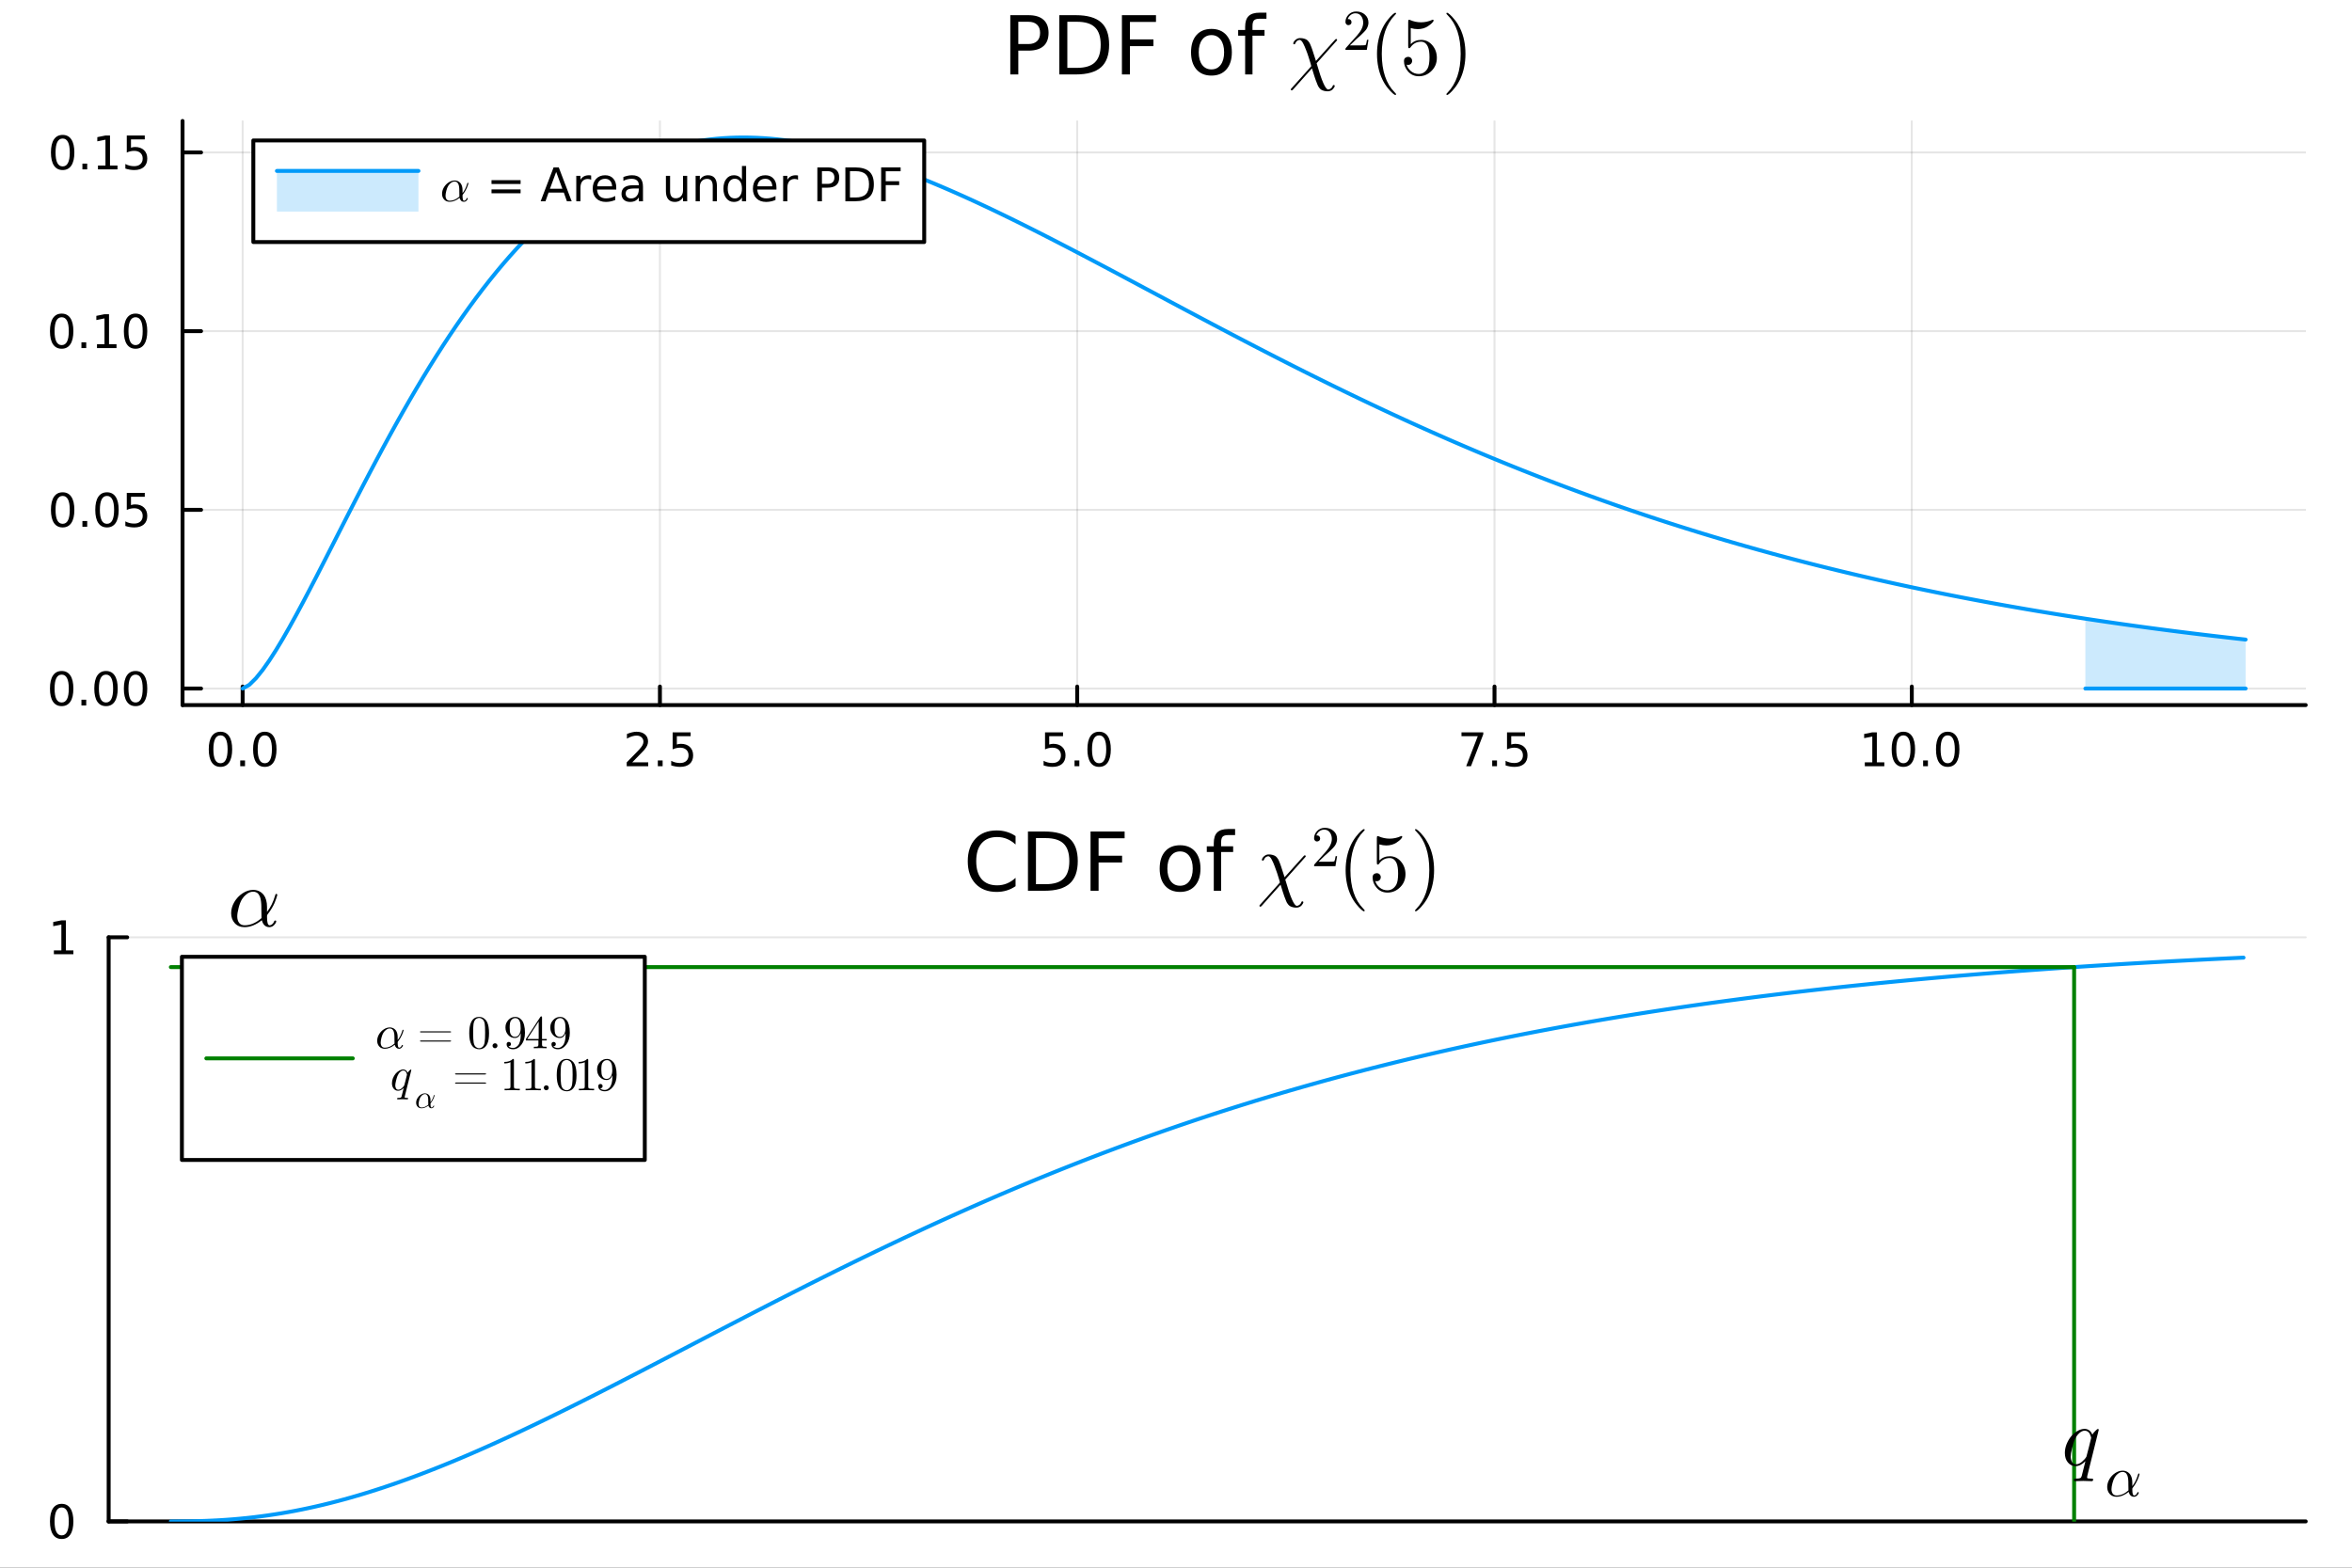 <?xml version="1.0" encoding="utf-8"?>
<svg xmlns="http://www.w3.org/2000/svg" xmlns:xlink="http://www.w3.org/1999/xlink" width="600" height="400" viewBox="0 0 2400 1600">
<rect x="0" y="0" width="2400" height="1600" fill="#333333" stroke="none"/>
<defs>
  <clipPath id="clip570">
    <rect x="0" y="0" width="2400" height="1600"/>
  </clipPath>
</defs>
<path clip-path="url(#clip570)" d="M0 1600 L2400 1600 L2400 0 L0 0  Z" fill="#ffffff" fill-rule="evenodd" fill-opacity="1"/>
<defs>
  <clipPath id="clip571">
    <rect x="480" y="0" width="1681" height="1600"/>
  </clipPath>
</defs>
<path clip-path="url(#clip570)" d="M186.274 719.602 L2352.76 719.602 L2352.76 123.472 L186.274 123.472  Z" fill="#ffffff" fill-rule="evenodd" fill-opacity="1"/>
<defs>
  <clipPath id="clip572">
    <rect x="186" y="123" width="2167" height="597"/>
  </clipPath>
</defs>
<polyline clip-path="url(#clip572)" style="stroke:#000000; stroke-linecap:round; stroke-linejoin:round; stroke-width:2; stroke-opacity:0.1; fill:none" points="247.59,719.602 247.59,123.472 "/>
<polyline clip-path="url(#clip572)" style="stroke:#000000; stroke-linecap:round; stroke-linejoin:round; stroke-width:2; stroke-opacity:0.1; fill:none" points="673.392,719.602 673.392,123.472 "/>
<polyline clip-path="url(#clip572)" style="stroke:#000000; stroke-linecap:round; stroke-linejoin:round; stroke-width:2; stroke-opacity:0.1; fill:none" points="1099.19,719.602 1099.19,123.472 "/>
<polyline clip-path="url(#clip572)" style="stroke:#000000; stroke-linecap:round; stroke-linejoin:round; stroke-width:2; stroke-opacity:0.1; fill:none" points="1525,719.602 1525,123.472 "/>
<polyline clip-path="url(#clip572)" style="stroke:#000000; stroke-linecap:round; stroke-linejoin:round; stroke-width:2; stroke-opacity:0.1; fill:none" points="1950.8,719.602 1950.8,123.472 "/>
<polyline clip-path="url(#clip572)" style="stroke:#000000; stroke-linecap:round; stroke-linejoin:round; stroke-width:2; stroke-opacity:0.1; fill:none" points="186.274,702.73 2352.76,702.73 "/>
<polyline clip-path="url(#clip572)" style="stroke:#000000; stroke-linecap:round; stroke-linejoin:round; stroke-width:2; stroke-opacity:0.1; fill:none" points="186.274,520.351 2352.76,520.351 "/>
<polyline clip-path="url(#clip572)" style="stroke:#000000; stroke-linecap:round; stroke-linejoin:round; stroke-width:2; stroke-opacity:0.1; fill:none" points="186.274,337.971 2352.76,337.971 "/>
<polyline clip-path="url(#clip572)" style="stroke:#000000; stroke-linecap:round; stroke-linejoin:round; stroke-width:2; stroke-opacity:0.1; fill:none" points="186.274,155.592 2352.76,155.592 "/>
<polyline clip-path="url(#clip570)" style="stroke:#000000; stroke-linecap:round; stroke-linejoin:round; stroke-width:4; stroke-opacity:1; fill:none" points="186.274,719.602 2352.76,719.602 "/>
<polyline clip-path="url(#clip570)" style="stroke:#000000; stroke-linecap:round; stroke-linejoin:round; stroke-width:4; stroke-opacity:1; fill:none" points="247.59,719.602 247.59,700.704 "/>
<polyline clip-path="url(#clip570)" style="stroke:#000000; stroke-linecap:round; stroke-linejoin:round; stroke-width:4; stroke-opacity:1; fill:none" points="673.392,719.602 673.392,700.704 "/>
<polyline clip-path="url(#clip570)" style="stroke:#000000; stroke-linecap:round; stroke-linejoin:round; stroke-width:4; stroke-opacity:1; fill:none" points="1099.19,719.602 1099.19,700.704 "/>
<polyline clip-path="url(#clip570)" style="stroke:#000000; stroke-linecap:round; stroke-linejoin:round; stroke-width:4; stroke-opacity:1; fill:none" points="1525,719.602 1525,700.704 "/>
<polyline clip-path="url(#clip570)" style="stroke:#000000; stroke-linecap:round; stroke-linejoin:round; stroke-width:4; stroke-opacity:1; fill:none" points="1950.8,719.602 1950.8,700.704 "/>
<path clip-path="url(#clip570)" d="M224.974 750.521 Q221.363 750.521 219.534 754.085 Q217.729 757.627 217.729 764.757 Q217.729 771.863 219.534 775.428 Q221.363 778.969 224.974 778.969 Q228.608 778.969 230.414 775.428 Q232.242 771.863 232.242 764.757 Q232.242 757.627 230.414 754.085 Q228.608 750.521 224.974 750.521 M224.974 746.817 Q230.784 746.817 233.84 751.423 Q236.918 756.007 236.918 764.757 Q236.918 773.483 233.84 778.09 Q230.784 782.673 224.974 782.673 Q219.164 782.673 216.085 778.09 Q213.03 773.483 213.03 764.757 Q213.03 756.007 216.085 751.423 Q219.164 746.817 224.974 746.817 Z" fill="#000000" fill-rule="nonzero" fill-opacity="1" /><path clip-path="url(#clip570)" d="M245.136 776.122 L250.02 776.122 L250.02 782.002 L245.136 782.002 L245.136 776.122 Z" fill="#000000" fill-rule="nonzero" fill-opacity="1" /><path clip-path="url(#clip570)" d="M270.205 750.521 Q266.594 750.521 264.765 754.085 Q262.96 757.627 262.96 764.757 Q262.96 771.863 264.765 775.428 Q266.594 778.969 270.205 778.969 Q273.839 778.969 275.645 775.428 Q277.474 771.863 277.474 764.757 Q277.474 757.627 275.645 754.085 Q273.839 750.521 270.205 750.521 M270.205 746.817 Q276.015 746.817 279.071 751.423 Q282.15 756.007 282.15 764.757 Q282.15 773.483 279.071 778.09 Q276.015 782.673 270.205 782.673 Q264.395 782.673 261.316 778.09 Q258.261 773.483 258.261 764.757 Q258.261 756.007 261.316 751.423 Q264.395 746.817 270.205 746.817 Z" fill="#000000" fill-rule="nonzero" fill-opacity="1" /><path clip-path="url(#clip570)" d="M645.128 778.067 L661.447 778.067 L661.447 782.002 L639.503 782.002 L639.503 778.067 Q642.165 775.312 646.748 770.683 Q651.355 766.03 652.535 764.687 Q654.781 762.164 655.66 760.428 Q656.563 758.669 656.563 756.979 Q656.563 754.224 654.619 752.488 Q652.697 750.752 649.596 750.752 Q647.397 750.752 644.943 751.516 Q642.512 752.28 639.735 753.831 L639.735 749.109 Q642.559 747.974 645.012 747.396 Q647.466 746.817 649.503 746.817 Q654.873 746.817 658.068 749.502 Q661.262 752.187 661.262 756.678 Q661.262 758.808 660.452 760.729 Q659.665 762.627 657.559 765.22 Q656.98 765.891 653.878 769.108 Q650.776 772.303 645.128 778.067 Z" fill="#000000" fill-rule="nonzero" fill-opacity="1" /><path clip-path="url(#clip570)" d="M671.262 776.122 L676.146 776.122 L676.146 782.002 L671.262 782.002 L671.262 776.122 Z" fill="#000000" fill-rule="nonzero" fill-opacity="1" /><path clip-path="url(#clip570)" d="M686.378 747.442 L704.734 747.442 L704.734 751.377 L690.66 751.377 L690.66 759.849 Q691.679 759.502 692.697 759.34 Q693.716 759.155 694.734 759.155 Q700.521 759.155 703.901 762.326 Q707.28 765.497 707.28 770.914 Q707.28 776.493 703.808 779.594 Q700.336 782.673 694.017 782.673 Q691.841 782.673 689.572 782.303 Q687.327 781.932 684.92 781.192 L684.92 776.493 Q687.003 777.627 689.225 778.182 Q691.447 778.738 693.924 778.738 Q697.929 778.738 700.267 776.632 Q702.605 774.525 702.605 770.914 Q702.605 767.303 700.267 765.196 Q697.929 763.09 693.924 763.09 Q692.049 763.09 690.174 763.507 Q688.322 763.923 686.378 764.803 L686.378 747.442 Z" fill="#000000" fill-rule="nonzero" fill-opacity="1" /><path clip-path="url(#clip570)" d="M1066.36 747.442 L1084.71 747.442 L1084.71 751.377 L1070.64 751.377 L1070.64 759.849 Q1071.66 759.502 1072.68 759.34 Q1073.7 759.155 1074.72 759.155 Q1080.5 759.155 1083.88 762.326 Q1087.26 765.497 1087.26 770.914 Q1087.26 776.493 1083.79 779.594 Q1080.32 782.673 1074 782.673 Q1071.82 782.673 1069.55 782.303 Q1067.31 781.932 1064.9 781.192 L1064.9 776.493 Q1066.98 777.627 1069.21 778.182 Q1071.43 778.738 1073.9 778.738 Q1077.91 778.738 1080.25 776.632 Q1082.59 774.525 1082.59 770.914 Q1082.59 767.303 1080.25 765.196 Q1077.91 763.09 1073.9 763.09 Q1072.03 763.09 1070.15 763.507 Q1068.3 763.923 1066.36 764.803 L1066.36 747.442 Z" fill="#000000" fill-rule="nonzero" fill-opacity="1" /><path clip-path="url(#clip570)" d="M1096.47 776.122 L1101.36 776.122 L1101.36 782.002 L1096.47 782.002 L1096.47 776.122 Z" fill="#000000" fill-rule="nonzero" fill-opacity="1" /><path clip-path="url(#clip570)" d="M1121.54 750.521 Q1117.93 750.521 1116.1 754.085 Q1114.3 757.627 1114.3 764.757 Q1114.3 771.863 1116.1 775.428 Q1117.93 778.969 1121.54 778.969 Q1125.18 778.969 1126.98 775.428 Q1128.81 771.863 1128.81 764.757 Q1128.81 757.627 1126.98 754.085 Q1125.18 750.521 1121.54 750.521 M1121.54 746.817 Q1127.35 746.817 1130.41 751.423 Q1133.49 756.007 1133.49 764.757 Q1133.49 773.483 1130.41 778.09 Q1127.35 782.673 1121.54 782.673 Q1115.73 782.673 1112.65 778.09 Q1109.6 773.483 1109.6 764.757 Q1109.6 756.007 1112.65 751.423 Q1115.73 746.817 1121.54 746.817 Z" fill="#000000" fill-rule="nonzero" fill-opacity="1" /><path clip-path="url(#clip570)" d="M1491.32 747.442 L1513.54 747.442 L1513.54 749.433 L1500.99 782.002 L1496.11 782.002 L1507.91 751.377 L1491.32 751.377 L1491.32 747.442 Z" fill="#000000" fill-rule="nonzero" fill-opacity="1" /><path clip-path="url(#clip570)" d="M1522.66 776.122 L1527.54 776.122 L1527.54 782.002 L1522.66 782.002 L1522.66 776.122 Z" fill="#000000" fill-rule="nonzero" fill-opacity="1" /><path clip-path="url(#clip570)" d="M1537.77 747.442 L1556.13 747.442 L1556.13 751.377 L1542.06 751.377 L1542.06 759.849 Q1543.07 759.502 1544.09 759.34 Q1545.11 759.155 1546.13 759.155 Q1551.92 759.155 1555.3 762.326 Q1558.68 765.497 1558.68 770.914 Q1558.68 776.493 1555.2 779.594 Q1551.73 782.673 1545.41 782.673 Q1543.24 782.673 1540.97 782.303 Q1538.72 781.932 1536.32 781.192 L1536.32 776.493 Q1538.4 777.627 1540.62 778.182 Q1542.84 778.738 1545.32 778.738 Q1549.32 778.738 1551.66 776.632 Q1554 774.525 1554 770.914 Q1554 767.303 1551.66 765.196 Q1549.32 763.09 1545.32 763.09 Q1543.45 763.09 1541.57 763.507 Q1539.72 763.923 1537.77 764.803 L1537.77 747.442 Z" fill="#000000" fill-rule="nonzero" fill-opacity="1" /><path clip-path="url(#clip570)" d="M1902.87 778.067 L1910.51 778.067 L1910.51 751.701 L1902.2 753.368 L1902.2 749.109 L1910.46 747.442 L1915.14 747.442 L1915.14 778.067 L1922.78 778.067 L1922.78 782.002 L1902.87 782.002 L1902.87 778.067 Z" fill="#000000" fill-rule="nonzero" fill-opacity="1" /><path clip-path="url(#clip570)" d="M1942.22 750.521 Q1938.61 750.521 1936.78 754.085 Q1934.98 757.627 1934.98 764.757 Q1934.98 771.863 1936.78 775.428 Q1938.61 778.969 1942.22 778.969 Q1945.86 778.969 1947.66 775.428 Q1949.49 771.863 1949.49 764.757 Q1949.49 757.627 1947.66 754.085 Q1945.86 750.521 1942.22 750.521 M1942.22 746.817 Q1948.03 746.817 1951.09 751.423 Q1954.17 756.007 1954.17 764.757 Q1954.17 773.483 1951.09 778.09 Q1948.03 782.673 1942.22 782.673 Q1936.41 782.673 1933.33 778.09 Q1930.28 773.483 1930.28 764.757 Q1930.28 756.007 1933.33 751.423 Q1936.41 746.817 1942.22 746.817 Z" fill="#000000" fill-rule="nonzero" fill-opacity="1" /><path clip-path="url(#clip570)" d="M1962.38 776.122 L1967.27 776.122 L1967.27 782.002 L1962.38 782.002 L1962.38 776.122 Z" fill="#000000" fill-rule="nonzero" fill-opacity="1" /><path clip-path="url(#clip570)" d="M1987.45 750.521 Q1983.84 750.521 1982.01 754.085 Q1980.21 757.627 1980.21 764.757 Q1980.21 771.863 1982.01 775.428 Q1983.84 778.969 1987.45 778.969 Q1991.09 778.969 1992.89 775.428 Q1994.72 771.863 1994.72 764.757 Q1994.72 757.627 1992.89 754.085 Q1991.09 750.521 1987.45 750.521 M1987.45 746.817 Q1993.26 746.817 1996.32 751.423 Q1999.4 756.007 1999.4 764.757 Q1999.4 773.483 1996.32 778.09 Q1993.26 782.673 1987.45 782.673 Q1981.64 782.673 1978.56 778.09 Q1975.51 773.483 1975.51 764.757 Q1975.51 756.007 1978.56 751.423 Q1981.64 746.817 1987.45 746.817 Z" fill="#000000" fill-rule="nonzero" fill-opacity="1" /><polyline clip-path="url(#clip570)" style="stroke:#000000; stroke-linecap:round; stroke-linejoin:round; stroke-width:4; stroke-opacity:1; fill:none" points="186.274,719.602 186.274,123.472 "/>
<polyline clip-path="url(#clip570)" style="stroke:#000000; stroke-linecap:round; stroke-linejoin:round; stroke-width:4; stroke-opacity:1; fill:none" points="186.274,702.73 205.172,702.73 "/>
<polyline clip-path="url(#clip570)" style="stroke:#000000; stroke-linecap:round; stroke-linejoin:round; stroke-width:4; stroke-opacity:1; fill:none" points="186.274,520.351 205.172,520.351 "/>
<polyline clip-path="url(#clip570)" style="stroke:#000000; stroke-linecap:round; stroke-linejoin:round; stroke-width:4; stroke-opacity:1; fill:none" points="186.274,337.971 205.172,337.971 "/>
<polyline clip-path="url(#clip570)" style="stroke:#000000; stroke-linecap:round; stroke-linejoin:round; stroke-width:4; stroke-opacity:1; fill:none" points="186.274,155.592 205.172,155.592 "/>
<path clip-path="url(#clip570)" d="M62.937 688.529 Q59.325 688.529 57.497 692.094 Q55.691 695.635 55.691 702.765 Q55.691 709.871 57.497 713.436 Q59.325 716.978 62.937 716.978 Q66.571 716.978 68.376 713.436 Q70.205 709.871 70.205 702.765 Q70.205 695.635 68.376 692.094 Q66.571 688.529 62.937 688.529 M62.937 684.825 Q68.747 684.825 71.802 689.432 Q74.881 694.015 74.881 702.765 Q74.881 711.492 71.802 716.098 Q68.747 720.682 62.937 720.682 Q57.126 720.682 54.048 716.098 Q50.992 711.492 50.992 702.765 Q50.992 694.015 54.048 689.432 Q57.126 684.825 62.937 684.825 Z" fill="#000000" fill-rule="nonzero" fill-opacity="1" /><path clip-path="url(#clip570)" d="M83.098 714.131 L87.983 714.131 L87.983 720.01 L83.098 720.01 L83.098 714.131 Z" fill="#000000" fill-rule="nonzero" fill-opacity="1" /><path clip-path="url(#clip570)" d="M108.168 688.529 Q104.557 688.529 102.728 692.094 Q100.922 695.635 100.922 702.765 Q100.922 709.871 102.728 713.436 Q104.557 716.978 108.168 716.978 Q111.802 716.978 113.608 713.436 Q115.436 709.871 115.436 702.765 Q115.436 695.635 113.608 692.094 Q111.802 688.529 108.168 688.529 M108.168 684.825 Q113.978 684.825 117.033 689.432 Q120.112 694.015 120.112 702.765 Q120.112 711.492 117.033 716.098 Q113.978 720.682 108.168 720.682 Q102.358 720.682 99.279 716.098 Q96.223 711.492 96.223 702.765 Q96.223 694.015 99.279 689.432 Q102.358 684.825 108.168 684.825 Z" fill="#000000" fill-rule="nonzero" fill-opacity="1" /><path clip-path="url(#clip570)" d="M138.33 688.529 Q134.719 688.529 132.89 692.094 Q131.084 695.635 131.084 702.765 Q131.084 709.871 132.89 713.436 Q134.719 716.978 138.33 716.978 Q141.964 716.978 143.769 713.436 Q145.598 709.871 145.598 702.765 Q145.598 695.635 143.769 692.094 Q141.964 688.529 138.33 688.529 M138.33 684.825 Q144.14 684.825 147.195 689.432 Q150.274 694.015 150.274 702.765 Q150.274 711.492 147.195 716.098 Q144.14 720.682 138.33 720.682 Q132.519 720.682 129.441 716.098 Q126.385 711.492 126.385 702.765 Q126.385 694.015 129.441 689.432 Q132.519 684.825 138.33 684.825 Z" fill="#000000" fill-rule="nonzero" fill-opacity="1" /><path clip-path="url(#clip570)" d="M63.932 506.149 Q60.321 506.149 58.492 509.714 Q56.687 513.256 56.687 520.386 Q56.687 527.492 58.492 531.057 Q60.321 534.598 63.932 534.598 Q67.566 534.598 69.372 531.057 Q71.2 527.492 71.2 520.386 Q71.2 513.256 69.372 509.714 Q67.566 506.149 63.932 506.149 M63.932 502.446 Q69.742 502.446 72.798 507.052 Q75.876 511.636 75.876 520.386 Q75.876 529.112 72.798 533.719 Q69.742 538.302 63.932 538.302 Q58.122 538.302 55.043 533.719 Q51.987 529.112 51.987 520.386 Q51.987 511.636 55.043 507.052 Q58.122 502.446 63.932 502.446 Z" fill="#000000" fill-rule="nonzero" fill-opacity="1" /><path clip-path="url(#clip570)" d="M84.094 531.751 L88.978 531.751 L88.978 537.631 L84.094 537.631 L84.094 531.751 Z" fill="#000000" fill-rule="nonzero" fill-opacity="1" /><path clip-path="url(#clip570)" d="M109.163 506.149 Q105.552 506.149 103.723 509.714 Q101.918 513.256 101.918 520.386 Q101.918 527.492 103.723 531.057 Q105.552 534.598 109.163 534.598 Q112.797 534.598 114.603 531.057 Q116.432 527.492 116.432 520.386 Q116.432 513.256 114.603 509.714 Q112.797 506.149 109.163 506.149 M109.163 502.446 Q114.973 502.446 118.029 507.052 Q121.107 511.636 121.107 520.386 Q121.107 529.112 118.029 533.719 Q114.973 538.302 109.163 538.302 Q103.353 538.302 100.274 533.719 Q97.219 529.112 97.219 520.386 Q97.219 511.636 100.274 507.052 Q103.353 502.446 109.163 502.446 Z" fill="#000000" fill-rule="nonzero" fill-opacity="1" /><path clip-path="url(#clip570)" d="M129.371 503.071 L147.728 503.071 L147.728 507.006 L133.654 507.006 L133.654 515.478 Q134.672 515.131 135.691 514.969 Q136.709 514.784 137.728 514.784 Q143.515 514.784 146.894 517.955 Q150.274 521.126 150.274 526.543 Q150.274 532.122 146.802 535.223 Q143.33 538.302 137.01 538.302 Q134.834 538.302 132.566 537.932 Q130.32 537.561 127.913 536.821 L127.913 532.122 Q129.996 533.256 132.219 533.811 Q134.441 534.367 136.918 534.367 Q140.922 534.367 143.26 532.26 Q145.598 530.154 145.598 526.543 Q145.598 522.932 143.26 520.825 Q140.922 518.719 136.918 518.719 Q135.043 518.719 133.168 519.136 Q131.316 519.552 129.371 520.432 L129.371 503.071 Z" fill="#000000" fill-rule="nonzero" fill-opacity="1" /><path clip-path="url(#clip570)" d="M62.937 323.77 Q59.325 323.77 57.497 327.335 Q55.691 330.876 55.691 338.006 Q55.691 345.112 57.497 348.677 Q59.325 352.219 62.937 352.219 Q66.571 352.219 68.376 348.677 Q70.205 345.112 70.205 338.006 Q70.205 330.876 68.376 327.335 Q66.571 323.77 62.937 323.77 M62.937 320.066 Q68.747 320.066 71.802 324.673 Q74.881 329.256 74.881 338.006 Q74.881 346.733 71.802 351.339 Q68.747 355.923 62.937 355.923 Q57.126 355.923 54.048 351.339 Q50.992 346.733 50.992 338.006 Q50.992 329.256 54.048 324.673 Q57.126 320.066 62.937 320.066 Z" fill="#000000" fill-rule="nonzero" fill-opacity="1" /><path clip-path="url(#clip570)" d="M83.098 349.372 L87.983 349.372 L87.983 355.251 L83.098 355.251 L83.098 349.372 Z" fill="#000000" fill-rule="nonzero" fill-opacity="1" /><path clip-path="url(#clip570)" d="M98.978 351.316 L106.617 351.316 L106.617 324.951 L98.307 326.617 L98.307 322.358 L106.571 320.691 L111.246 320.691 L111.246 351.316 L118.885 351.316 L118.885 355.251 L98.978 355.251 L98.978 351.316 Z" fill="#000000" fill-rule="nonzero" fill-opacity="1" /><path clip-path="url(#clip570)" d="M138.33 323.77 Q134.719 323.77 132.89 327.335 Q131.084 330.876 131.084 338.006 Q131.084 345.112 132.89 348.677 Q134.719 352.219 138.33 352.219 Q141.964 352.219 143.769 348.677 Q145.598 345.112 145.598 338.006 Q145.598 330.876 143.769 327.335 Q141.964 323.77 138.33 323.77 M138.33 320.066 Q144.14 320.066 147.195 324.673 Q150.274 329.256 150.274 338.006 Q150.274 346.733 147.195 351.339 Q144.14 355.923 138.33 355.923 Q132.519 355.923 129.441 351.339 Q126.385 346.733 126.385 338.006 Q126.385 329.256 129.441 324.673 Q132.519 320.066 138.33 320.066 Z" fill="#000000" fill-rule="nonzero" fill-opacity="1" /><path clip-path="url(#clip570)" d="M63.932 141.391 Q60.321 141.391 58.492 144.955 Q56.687 148.497 56.687 155.627 Q56.687 162.733 58.492 166.298 Q60.321 169.839 63.932 169.839 Q67.566 169.839 69.372 166.298 Q71.2 162.733 71.2 155.627 Q71.2 148.497 69.372 144.955 Q67.566 141.391 63.932 141.391 M63.932 137.687 Q69.742 137.687 72.798 142.293 Q75.876 146.877 75.876 155.627 Q75.876 164.353 72.798 168.96 Q69.742 173.543 63.932 173.543 Q58.122 173.543 55.043 168.96 Q51.987 164.353 51.987 155.627 Q51.987 146.877 55.043 142.293 Q58.122 137.687 63.932 137.687 Z" fill="#000000" fill-rule="nonzero" fill-opacity="1" /><path clip-path="url(#clip570)" d="M84.094 166.992 L88.978 166.992 L88.978 172.872 L84.094 172.872 L84.094 166.992 Z" fill="#000000" fill-rule="nonzero" fill-opacity="1" /><path clip-path="url(#clip570)" d="M99.973 168.937 L107.612 168.937 L107.612 142.571 L99.302 144.238 L99.302 139.979 L107.566 138.312 L112.242 138.312 L112.242 168.937 L119.881 168.937 L119.881 172.872 L99.973 172.872 L99.973 168.937 Z" fill="#000000" fill-rule="nonzero" fill-opacity="1" /><path clip-path="url(#clip570)" d="M129.371 138.312 L147.728 138.312 L147.728 142.247 L133.654 142.247 L133.654 150.719 Q134.672 150.372 135.691 150.21 Q136.709 150.025 137.728 150.025 Q143.515 150.025 146.894 153.196 Q150.274 156.367 150.274 161.784 Q150.274 167.363 146.802 170.464 Q143.33 173.543 137.01 173.543 Q134.834 173.543 132.566 173.173 Q130.32 172.802 127.913 172.062 L127.913 167.363 Q129.996 168.497 132.219 169.052 Q134.441 169.608 136.918 169.608 Q140.922 169.608 143.26 167.502 Q145.598 165.395 145.598 161.784 Q145.598 158.173 143.26 156.066 Q140.922 153.96 136.918 153.96 Q135.043 153.96 133.168 154.377 Q131.316 154.793 129.371 155.673 L129.371 138.312 Z" fill="#000000" fill-rule="nonzero" fill-opacity="1" /><path clip-path="url(#clip570)" d="M1039.09 22.22 L1039.09 44.946 L1049.38 44.946 Q1055.09 44.946 1058.21 41.988 Q1061.33 39.031 1061.33 33.562 Q1061.33 28.134 1058.21 25.177 Q1055.09 22.22 1049.38 22.22 L1039.09 22.22 M1030.91 15.495 L1049.38 15.495 Q1059.55 15.495 1064.73 20.113 Q1069.96 24.691 1069.96 33.562 Q1069.96 42.515 1064.73 47.093 Q1059.55 51.67 1049.38 51.67 L1039.09 51.67 L1039.09 75.975 L1030.91 75.975 L1030.91 15.495 Z" fill="#000000" fill-rule="nonzero" fill-opacity="1" /><path clip-path="url(#clip570)" d="M1089.12 22.22 L1089.12 69.251 L1099 69.251 Q1111.52 69.251 1117.31 63.58 Q1123.15 57.908 1123.15 45.675 Q1123.15 33.522 1117.31 27.891 Q1111.52 22.22 1099 22.22 L1089.12 22.22 M1080.94 15.495 L1097.75 15.495 Q1115.33 15.495 1123.55 22.828 Q1131.77 30.119 1131.77 45.675 Q1131.77 61.311 1123.51 68.643 Q1115.25 75.975 1097.75 75.975 L1080.94 75.975 L1080.94 15.495 Z" fill="#000000" fill-rule="nonzero" fill-opacity="1" /><path clip-path="url(#clip570)" d="M1144.82 15.495 L1179.58 15.495 L1179.58 22.382 L1153 22.382 L1153 40.206 L1176.98 40.206 L1176.98 47.093 L1153 47.093 L1153 75.975 L1144.82 75.975 L1144.82 15.495 Z" fill="#000000" fill-rule="nonzero" fill-opacity="1" /><path clip-path="url(#clip570)" d="M1236.17 35.831 Q1230.17 35.831 1226.69 40.53 Q1223.2 45.189 1223.2 53.331 Q1223.2 61.473 1226.65 66.172 Q1230.13 70.831 1236.17 70.831 Q1242.12 70.831 1245.61 66.132 Q1249.09 61.433 1249.09 53.331 Q1249.09 45.27 1245.61 40.571 Q1242.12 35.831 1236.17 35.831 M1236.17 29.512 Q1245.89 29.512 1251.44 35.831 Q1256.99 42.15 1256.99 53.331 Q1256.99 64.471 1251.44 70.831 Q1245.89 77.15 1236.17 77.15 Q1226.4 77.15 1220.85 70.831 Q1215.35 64.471 1215.35 53.331 Q1215.35 42.15 1220.85 35.831 Q1226.4 29.512 1236.17 29.512 Z" fill="#000000" fill-rule="nonzero" fill-opacity="1" /><path clip-path="url(#clip570)" d="M1292.31 12.943 L1292.31 19.141 L1285.18 19.141 Q1281.17 19.141 1279.59 20.762 Q1278.05 22.382 1278.05 26.595 L1278.05 30.605 L1290.33 30.605 L1290.33 36.398 L1278.05 36.398 L1278.05 75.975 L1270.56 75.975 L1270.56 36.398 L1263.43 36.398 L1263.43 30.605 L1270.56 30.605 L1270.56 27.446 Q1270.56 19.87 1274.08 16.427 Q1277.61 12.943 1285.26 12.943 L1292.31 12.943 Z" fill="#000000" fill-rule="nonzero" fill-opacity="1" /><path clip-path="url(#clip570)" d="M1364.12 40.11 Q1364.41 40.397 1364.41 40.807 Q1364.41 41.217 1363.46 42.159 L1343.5 64.539 Q1351.12 91.346 1355.31 91.346 Q1356.58 91.346 1357.89 90.363 Q1359.24 89.42 1359.77 87.985 Q1359.98 87.288 1360.18 87.043 Q1360.39 86.797 1360.96 86.797 Q1361.95 86.797 1361.95 87.739 Q1361.95 88.231 1361.5 89.051 Q1361.04 89.912 1360.22 90.855 Q1359.4 91.838 1357.97 92.494 Q1356.54 93.191 1354.81 93.191 Q1352.68 93.191 1350.96 92.699 Q1349.24 92.207 1348.26 91.592 Q1347.27 90.978 1346.37 89.871 Q1345.51 88.805 1345.18 88.149 Q1344.89 87.534 1344.4 86.469 Q1343.42 84.173 1342.52 81.632 Q1341.62 79.091 1341.04 77.246 Q1340.47 75.402 1338.71 69.745 L1319.48 91.346 Q1318.58 92.248 1318.13 92.248 Q1317.76 92.248 1317.43 91.92 Q1317.1 91.633 1317.1 91.264 Q1317.1 90.855 1318.05 89.912 L1337.35 68.351 Q1337.64 68.064 1337.8 67.819 Q1337.97 67.573 1337.97 67.491 L1338.01 67.409 Q1338.01 67.204 1337.27 64.58 Q1336.53 61.957 1335.18 57.899 Q1333.87 53.8 1332.64 50.808 Q1331.86 48.8 1331.33 47.57 Q1330.79 46.34 1329.85 44.496 Q1328.95 42.651 1328.01 41.708 Q1327.06 40.725 1326.2 40.725 Q1325.92 40.725 1325.47 40.848 Q1325.01 40.971 1324.28 41.298 Q1323.58 41.585 1322.88 42.405 Q1322.19 43.184 1321.74 44.332 Q1321.37 45.233 1320.67 45.233 Q1320.22 45.233 1319.93 45.029 Q1319.69 44.824 1319.69 44.619 L1319.65 44.414 Q1319.65 43.676 1320.34 42.446 Q1321.04 41.217 1322.76 40.069 Q1324.48 38.88 1326.7 38.88 Q1328.79 38.88 1330.51 39.372 Q1332.23 39.864 1333.17 40.438 Q1334.16 41.012 1335.02 42.077 Q1335.88 43.102 1336.12 43.594 Q1336.41 44.045 1336.86 44.987 Q1338.25 48.185 1339.16 50.931 Q1340.1 53.636 1342.8 62.203 L1362.03 40.807 Q1362.89 39.782 1363.38 39.782 Q1363.83 39.782 1364.12 40.11 Z" fill="#000000" fill-rule="nonzero" fill-opacity="1" /><path clip-path="url(#clip570)" d="M1372.91 50.87 Q1372.91 49.808 1372.99 49.493 Q1373.11 49.177 1373.57 48.689 L1384.84 36.122 Q1391.01 29.178 1391.01 23.124 Q1391.01 19.193 1388.95 16.381 Q1386.91 13.57 1383.15 13.57 Q1380.57 13.57 1378.39 15.148 Q1376.21 16.726 1375.2 19.538 Q1375.38 19.48 1375.98 19.48 Q1377.44 19.48 1378.24 20.398 Q1379.08 21.317 1379.08 22.55 Q1379.08 24.128 1378.04 24.903 Q1377.04 25.649 1376.04 25.649 Q1375.63 25.649 1375.09 25.563 Q1374.57 25.477 1373.74 24.674 Q1372.91 23.841 1372.91 22.378 Q1372.91 18.275 1376.01 15.004 Q1379.13 11.733 1383.9 11.733 Q1389.29 11.733 1392.82 14.947 Q1396.38 18.132 1396.38 23.124 Q1396.38 24.874 1395.83 26.481 Q1395.32 28.059 1394.6 29.293 Q1393.91 30.527 1392.02 32.507 Q1390.12 34.486 1388.6 35.892 Q1387.08 37.298 1383.67 40.282 L1377.44 46.336 L1388.03 46.336 Q1393.19 46.336 1393.59 45.877 Q1394.17 45.045 1394.89 40.655 L1396.38 40.655 L1394.71 50.87 L1372.91 50.87 Z" fill="#000000" fill-rule="nonzero" fill-opacity="1" /><path clip-path="url(#clip570)" d="M1405.11 54.989 Q1405.11 40.807 1410.4 29.371 Q1412.65 24.575 1415.81 20.558 Q1418.96 16.541 1421.05 14.778 Q1423.15 13.016 1423.72 13.016 Q1424.54 13.016 1424.58 13.836 Q1424.58 14.246 1423.47 15.27 Q1409.95 29.043 1409.99 54.989 Q1409.99 81.017 1423.15 94.257 Q1424.58 95.691 1424.58 96.142 Q1424.58 96.962 1423.72 96.962 Q1423.15 96.962 1421.14 95.281 Q1419.13 93.601 1416.01 89.748 Q1412.9 85.895 1410.64 81.181 Q1405.11 69.745 1405.11 54.989 Z" fill="#000000" fill-rule="nonzero" fill-opacity="1" /><path clip-path="url(#clip570)" d="M1432.64 62.449 Q1432.64 59.949 1433.99 59.006 Q1435.34 58.022 1436.78 58.022 Q1438.71 58.022 1439.81 59.252 Q1440.96 60.441 1440.96 62.121 Q1440.96 63.802 1439.81 65.031 Q1438.71 66.22 1436.78 66.22 Q1435.84 66.22 1435.34 66.056 Q1436.45 69.909 1439.81 72.696 Q1443.21 75.484 1447.68 75.484 Q1453.3 75.484 1456.66 70.032 Q1458.67 66.507 1458.67 58.514 Q1458.67 51.464 1457.15 47.939 Q1454.81 42.569 1450.02 42.569 Q1443.21 42.569 1439.2 48.431 Q1438.71 49.168 1438.13 49.209 Q1437.31 49.209 1437.11 48.759 Q1436.94 48.267 1436.94 46.996 L1436.94 22.157 Q1436.94 20.148 1437.76 20.148 Q1438.09 20.148 1438.79 20.394 Q1444.07 22.73 1449.94 22.771 Q1455.96 22.771 1461.37 20.312 Q1461.78 20.066 1462.03 20.066 Q1462.85 20.066 1462.89 21.009 Q1462.89 21.337 1462.19 22.32 Q1461.54 23.263 1460.1 24.534 Q1458.67 25.764 1456.82 26.952 Q1454.98 28.141 1452.27 28.961 Q1449.61 29.739 1446.66 29.739 Q1443.13 29.739 1439.53 28.633 L1439.53 44.987 Q1443.87 40.725 1450.18 40.725 Q1456.9 40.725 1461.54 46.135 Q1466.17 51.546 1466.17 59.088 Q1466.17 66.999 1460.68 72.409 Q1455.22 77.82 1447.85 77.82 Q1441.12 77.82 1436.86 73.024 Q1432.64 68.228 1432.64 62.449 Z" fill="#000000" fill-rule="nonzero" fill-opacity="1" /><path clip-path="url(#clip570)" d="M1475.89 96.142 Q1475.89 95.732 1476.95 94.707 Q1490.48 80.935 1490.48 54.989 Q1490.48 28.961 1477.49 15.803 Q1475.89 14.287 1475.89 13.836 Q1475.89 13.016 1476.71 13.016 Q1477.28 13.016 1479.29 14.697 Q1481.34 16.377 1484.42 20.23 Q1487.53 24.083 1489.83 28.797 Q1495.36 40.233 1495.36 54.989 Q1495.36 69.171 1490.07 80.607 Q1487.82 85.403 1484.66 89.42 Q1481.5 93.437 1479.41 95.199 Q1477.32 96.962 1476.71 96.962 Q1475.89 96.962 1475.89 96.142 Z" fill="#000000" fill-rule="nonzero" fill-opacity="1" /><polyline clip-path="url(#clip572)" style="stroke:#009af9; stroke-linecap:round; stroke-linejoin:round; stroke-width:4; stroke-opacity:1; fill:none" points="247.59,702.73 254.402,698.927 261.215,692.185 268.028,683.741 274.841,674.073 281.654,663.474 288.467,652.148 295.279,640.252 302.092,627.908 308.905,615.217 315.718,602.263 322.531,589.117 329.344,575.841 336.156,562.487 342.969,549.101 349.782,535.724 356.595,522.391 363.408,509.134 370.221,495.979 377.033,482.953 383.846,470.076 390.659,457.367 397.472,444.843 404.285,432.521 411.098,420.411 417.91,408.527 424.723,396.878 431.536,385.473 438.349,374.32 445.162,363.425 451.975,352.793 458.787,342.43 465.6,332.339 472.413,322.522 479.226,312.983 486.039,303.723 492.852,294.743 499.664,286.044 506.477,277.625 513.29,269.487 520.103,261.628 526.916,254.048 533.729,246.744 540.541,239.716 547.354,232.961 554.167,226.476 560.98,220.26 567.793,214.309 574.606,208.62 581.418,203.19 588.231,198.016 595.044,193.095 601.857,188.422 608.67,183.994 615.483,179.808 622.296,175.859 629.108,172.143 635.921,168.656 642.734,165.395 649.547,162.355 656.36,159.532 663.173,156.922 669.985,154.52 676.798,152.323 683.611,150.325 690.424,148.523 697.237,146.913 704.05,145.49 710.862,144.25 717.675,143.189 724.488,142.303 731.301,141.587 738.114,141.037 744.927,140.649 751.739,140.419 758.552,140.344 765.365,140.418 772.178,140.638 778.991,141.001 785.804,141.501 792.616,142.136 799.429,142.901 806.242,143.794 813.055,144.809 819.868,145.943 826.681,147.194 833.493,148.557 840.306,150.028 847.119,151.605 853.932,153.284 860.745,155.061 867.558,156.934 874.37,158.898 881.183,160.952 887.996,163.092 894.809,165.314 901.622,167.616 908.435,169.995 915.247,172.449 922.06,174.973 928.873,177.565 935.686,180.223 942.499,182.945 949.312,185.726 956.124,188.566 962.937,191.46 969.75,194.408 976.563,197.406 983.376,200.452 990.189,203.544 997.002,206.68 1003.81,209.857 1010.63,213.073 1017.44,216.327 1024.25,219.615 1031.07,222.937 1037.88,226.29 1044.69,229.672 1051.5,233.082 1058.32,236.517 1065.13,239.977 1071.94,243.458 1078.76,246.96 1085.57,250.481 1092.38,254.019 1099.19,257.573 1106.01,261.141 1112.82,264.722 1119.63,268.314 1126.45,271.917 1133.26,275.527 1140.07,279.146 1146.88,282.77 1153.7,286.399 1160.51,290.032 1167.32,293.667 1174.14,297.304 1180.95,300.941 1187.76,304.577 1194.57,308.211 1201.39,311.842 1208.2,315.47 1215.01,319.093 1221.83,322.71 1228.64,326.321 1235.45,329.924 1242.26,333.52 1249.08,337.106 1255.89,340.683 1262.7,344.249 1269.51,347.804 1276.33,351.347 1283.14,354.878 1289.95,358.396 1296.77,361.899 1303.58,365.389 1310.39,368.864 1317.2,372.323 1324.02,375.766 1330.83,379.193 1337.64,382.603 1344.46,385.996 1351.27,389.371 1358.08,392.727 1364.89,396.065 1371.71,399.384 1378.52,402.683 1385.33,405.963 1392.15,409.223 1398.96,412.462 1405.77,415.681 1412.58,418.878 1419.4,422.055 1426.21,425.21 1433.02,428.343 1439.84,431.454 1446.65,434.544 1453.46,437.61 1460.27,440.655 1467.09,443.676 1473.9,446.675 1480.71,449.651 1487.53,452.604 1494.34,455.533 1501.15,458.439 1507.96,461.322 1514.78,464.181 1521.59,467.016 1528.4,469.828 1535.22,472.616 1542.03,475.38 1548.84,478.12 1555.65,480.836 1562.47,483.529 1569.28,486.197 1576.09,488.841 1582.91,491.462 1589.72,494.058 1596.53,496.631 1603.34,499.18 1610.16,501.704 1616.97,504.205 1623.78,506.682 1630.6,509.136 1637.41,511.565 1644.22,513.971 1651.03,516.353 1657.85,518.712 1664.66,521.047 1671.47,523.359 1678.29,525.647 1685.1,527.912 1691.91,530.154 1698.72,532.373 1705.54,534.569 1712.35,536.742 1719.16,538.893 1725.97,541.021 1732.79,543.126 1739.6,545.208 1746.41,547.269 1753.23,549.307 1760.04,551.323 1766.85,553.317 1773.66,555.29 1780.48,557.24 1787.29,559.169 1794.1,561.077 1800.92,562.963 1807.73,564.829 1814.54,566.673 1821.35,568.496 1828.17,570.299 1834.98,572.081 1841.79,573.843 1848.61,575.584 1855.42,577.306 1862.23,579.007 1869.04,580.689 1875.86,582.35 1882.67,583.993 1889.48,585.616 1896.3,587.22 1903.11,588.804 1909.92,590.37 1916.73,591.917 1923.55,593.446 1930.36,594.956 1937.17,596.448 1943.99,597.922 1950.8,599.377 1957.61,600.816 1964.42,602.236 1971.24,603.639 1978.05,605.025 1984.86,606.393 1991.68,607.745 1998.49,609.08 2005.3,610.398 2012.11,611.699 2018.93,612.985 2025.74,614.254 2032.55,615.507 2039.37,616.744 2046.18,617.965 2052.99,619.171 2059.8,620.362 2066.62,621.537 2073.43,622.697 2080.24,623.843 2087.06,624.973 2093.87,626.089 2100.68,627.19 2107.49,628.278 2114.31,629.35 2121.12,630.409 2127.93,631.454 2134.75,632.486 2141.56,633.503 2148.37,634.508 2155.18,635.499 2162,636.477 2168.81,637.442 2175.62,638.394 2182.44,639.333 2189.25,640.26 2196.06,641.174 2202.87,642.077 2209.69,642.967 2216.5,643.845 2223.31,644.711 2230.12,645.565 2236.94,646.408 2243.75,647.24 2250.56,648.06 2257.38,648.869 2264.19,649.666 2271,650.453 2277.81,651.229 2284.63,651.995 2291.44,652.75 "/>
<path clip-path="url(#clip572)" d="M2127.93 702.73 L2134.75 702.73 L2141.56 702.73 L2148.37 702.73 L2155.18 702.73 L2162 702.73 L2168.81 702.73 L2175.62 702.73 L2182.44 702.73 L2189.25 702.73 L2196.06 702.73 L2202.87 702.73 L2209.69 702.73 L2216.5 702.73 L2223.31 702.73 L2230.12 702.73 L2236.94 702.73 L2243.75 702.73 L2250.56 702.73 L2257.38 702.73 L2264.19 702.73 L2271 702.73 L2277.81 702.73 L2284.63 702.73 L2291.44 702.73 L2291.44 652.75 L2284.63 651.995 L2277.81 651.229 L2271 650.453 L2264.19 649.666 L2257.38 648.869 L2250.56 648.06 L2243.75 647.24 L2236.94 646.408 L2230.12 645.565 L2223.31 644.711 L2216.5 643.845 L2209.69 642.967 L2202.87 642.077 L2196.06 641.174 L2189.25 640.26 L2182.44 639.333 L2175.62 638.394 L2168.81 637.442 L2162 636.477 L2155.18 635.499 L2148.37 634.508 L2141.56 633.503 L2134.75 632.486 L2127.93 631.454  Z" fill="#009af9" fill-rule="evenodd" fill-opacity="0.2"/>
<polyline clip-path="url(#clip572)" style="stroke:#009af9; stroke-linecap:round; stroke-linejoin:round; stroke-width:4; stroke-opacity:1; fill:none" points="2127.93,702.73 2134.75,702.73 2141.56,702.73 2148.37,702.73 2155.18,702.73 2162,702.73 2168.81,702.73 2175.62,702.73 2182.44,702.73 2189.25,702.73 2196.06,702.73 2202.87,702.73 2209.69,702.73 2216.5,702.73 2223.31,702.73 2230.12,702.73 2236.94,702.73 2243.75,702.73 2250.56,702.73 2257.38,702.73 2264.19,702.73 2271,702.73 2277.81,702.73 2284.63,702.73 2291.44,702.73 "/>
<path clip-path="url(#clip570)" d="M258.49 247.023 L943.066 247.023 L943.066 143.343 L258.49 143.343  Z" fill="#ffffff" fill-rule="evenodd" fill-opacity="1"/>
<polyline clip-path="url(#clip570)" style="stroke:#000000; stroke-linecap:round; stroke-linejoin:round; stroke-width:4; stroke-opacity:1; fill:none" points="258.49,247.023 943.066,247.023 943.066,143.343 258.49,143.343 258.49,247.023 "/>
<path clip-path="url(#clip570)" d="M282.562 215.919 L426.994 215.919 L426.994 174.447 L282.562 174.447 L282.562 215.919  Z" fill="#009af9" fill-rule="evenodd" fill-opacity="0.2"/>
<polyline clip-path="url(#clip570)" style="stroke:#009af9; stroke-linecap:round; stroke-linejoin:round; stroke-width:4; stroke-opacity:1; fill:none" points="282.562,174.447 426.994,174.447 "/>
<path clip-path="url(#clip570)" d="M477.979 187.046 Q477.932 187.281 477.838 187.702 Q477.744 188.1 477.323 189.365 Q476.901 190.63 476.339 191.918 Q475.8 193.183 474.746 194.963 Q473.716 196.72 472.451 198.313 Q472.1 198.734 472.029 198.992 Q471.982 199.226 471.982 199.999 Q471.982 204.871 473.458 204.871 Q473.528 204.871 473.645 204.871 Q473.786 204.848 474.137 204.73 Q474.512 204.59 474.84 204.379 Q475.168 204.145 475.543 203.676 Q475.917 203.185 476.152 202.529 Q476.362 202.06 476.784 202.06 Q477.346 202.06 477.346 202.529 Q477.346 203.372 476.175 204.66 Q475.004 205.948 473.318 205.948 Q471.701 205.948 470.554 204.894 Q469.429 203.817 468.961 201.896 Q463.902 205.948 458.842 205.948 Q455.282 205.948 453.174 203.63 Q451.066 201.287 451.066 197.821 Q451.066 194.495 452.893 191.333 Q454.744 188.171 457.742 186.203 Q460.763 184.212 463.972 184.212 Q465.096 184.212 466.174 184.517 Q467.251 184.798 468.329 185.524 Q469.406 186.25 470.202 187.351 Q470.999 188.452 471.491 190.185 Q471.982 191.918 471.982 194.097 L471.982 197.071 Q475.074 193.16 476.69 187.562 Q476.925 186.719 477.065 186.625 Q477.159 186.555 477.393 186.555 Q477.627 186.555 477.768 186.695 Q477.932 186.812 477.955 186.929 L477.979 187.046 M468.774 200.655 Q468.68 199.835 468.68 195.291 Q468.68 194.425 468.68 193.956 Q468.68 193.464 468.633 192.527 Q468.586 191.59 468.493 191.005 Q468.422 190.419 468.258 189.576 Q468.094 188.733 467.86 188.194 Q467.626 187.655 467.251 187.046 Q466.9 186.438 466.431 186.086 Q465.986 185.735 465.331 185.501 Q464.698 185.266 463.925 185.266 Q462.965 185.266 461.958 185.618 Q460.974 185.946 459.709 187 Q458.444 188.03 457.39 189.67 Q456.289 191.403 455.446 194.589 Q454.626 197.751 454.626 199.648 Q454.626 202.037 455.727 203.466 Q456.828 204.871 458.936 204.871 Q463.972 204.871 468.774 200.655 Z" fill="#000000" fill-rule="nonzero" fill-opacity="1" /><path clip-path="url(#clip570)" d="M501.542 183.882 L531.218 183.882 L531.218 187.771 L501.542 187.771 L501.542 183.882 M501.542 193.326 L531.218 193.326 L531.218 197.262 L501.542 197.262 L501.542 193.326 Z" fill="#000000" fill-rule="nonzero" fill-opacity="1" /><path clip-path="url(#clip570)" d="M567.514 175.456 L561.171 192.655 L573.88 192.655 L567.514 175.456 M564.875 170.85 L570.176 170.85 L583.347 205.41 L578.486 205.41 L575.338 196.544 L559.759 196.544 L556.611 205.41 L551.681 205.41 L564.875 170.85 Z" fill="#000000" fill-rule="nonzero" fill-opacity="1" /><path clip-path="url(#clip570)" d="M603.231 183.465 Q602.514 183.049 601.657 182.864 Q600.824 182.655 599.805 182.655 Q596.194 182.655 594.25 185.016 Q592.329 187.354 592.329 191.752 L592.329 205.41 L588.046 205.41 L588.046 179.484 L592.329 179.484 L592.329 183.512 Q593.671 181.151 595.824 180.016 Q597.977 178.859 601.055 178.859 Q601.495 178.859 602.028 178.928 Q602.56 178.975 603.208 179.09 L603.231 183.465 Z" fill="#000000" fill-rule="nonzero" fill-opacity="1" /><path clip-path="url(#clip570)" d="M628.833 191.382 L628.833 193.465 L609.25 193.465 Q609.528 197.863 611.889 200.178 Q614.273 202.47 618.509 202.47 Q620.963 202.47 623.254 201.868 Q625.569 201.266 627.838 200.062 L627.838 204.09 Q625.546 205.062 623.139 205.572 Q620.731 206.081 618.254 206.081 Q612.051 206.081 608.416 202.47 Q604.805 198.859 604.805 192.701 Q604.805 186.336 608.231 182.609 Q611.68 178.859 617.514 178.859 Q622.745 178.859 625.777 182.239 Q628.833 185.595 628.833 191.382 M624.574 190.132 Q624.527 186.637 622.606 184.553 Q620.708 182.47 617.56 182.47 Q613.995 182.47 611.842 184.484 Q609.713 186.498 609.389 190.155 L624.574 190.132 Z" fill="#000000" fill-rule="nonzero" fill-opacity="1" /><path clip-path="url(#clip570)" d="M647.606 192.377 Q642.444 192.377 640.453 193.558 Q638.463 194.738 638.463 197.586 Q638.463 199.854 639.944 201.197 Q641.449 202.516 644.018 202.516 Q647.56 202.516 649.689 200.016 Q651.842 197.493 651.842 193.326 L651.842 192.377 L647.606 192.377 M656.101 190.618 L656.101 205.41 L651.842 205.41 L651.842 201.475 Q650.384 203.836 648.208 204.97 Q646.032 206.081 642.884 206.081 Q638.902 206.081 636.541 203.859 Q634.203 201.613 634.203 197.863 Q634.203 193.488 637.12 191.266 Q640.06 189.044 645.87 189.044 L651.842 189.044 L651.842 188.627 Q651.842 185.688 649.898 184.09 Q647.976 182.47 644.481 182.47 Q642.259 182.47 640.152 183.002 Q638.046 183.535 636.101 184.6 L636.101 180.664 Q638.439 179.762 640.638 179.322 Q642.838 178.859 644.921 178.859 Q650.546 178.859 653.324 181.776 Q656.101 184.692 656.101 190.618 Z" fill="#000000" fill-rule="nonzero" fill-opacity="1" /><path clip-path="url(#clip570)" d="M679.504 195.178 L679.504 179.484 L683.763 179.484 L683.763 195.016 Q683.763 198.697 685.198 200.549 Q686.634 202.377 689.504 202.377 Q692.953 202.377 694.944 200.178 Q696.958 197.979 696.958 194.183 L696.958 179.484 L701.217 179.484 L701.217 205.41 L696.958 205.41 L696.958 201.428 Q695.407 203.789 693.347 204.947 Q691.31 206.081 688.601 206.081 Q684.134 206.081 681.819 203.303 Q679.504 200.525 679.504 195.178 M690.222 178.859 L690.222 178.859 Z" fill="#000000" fill-rule="nonzero" fill-opacity="1" /><path clip-path="url(#clip570)" d="M731.541 189.762 L731.541 205.41 L727.282 205.41 L727.282 189.901 Q727.282 186.22 725.846 184.391 Q724.411 182.563 721.541 182.563 Q718.092 182.563 716.101 184.762 Q714.11 186.961 714.11 190.757 L714.11 205.41 L709.828 205.41 L709.828 179.484 L714.11 179.484 L714.11 183.512 Q715.638 181.174 717.698 180.016 Q719.782 178.859 722.49 178.859 Q726.957 178.859 729.249 181.637 Q731.541 184.391 731.541 189.762 Z" fill="#000000" fill-rule="nonzero" fill-opacity="1" /><path clip-path="url(#clip570)" d="M757.096 183.419 L757.096 169.391 L761.355 169.391 L761.355 205.41 L757.096 205.41 L757.096 201.521 Q755.754 203.836 753.693 204.97 Q751.656 206.081 748.786 206.081 Q744.087 206.081 741.124 202.331 Q738.184 198.581 738.184 192.47 Q738.184 186.359 741.124 182.609 Q744.087 178.859 748.786 178.859 Q751.656 178.859 753.693 179.993 Q755.754 181.104 757.096 183.419 M742.582 192.47 Q742.582 197.169 744.504 199.854 Q746.448 202.516 749.828 202.516 Q753.207 202.516 755.152 199.854 Q757.096 197.169 757.096 192.47 Q757.096 187.771 755.152 185.109 Q753.207 182.424 749.828 182.424 Q746.448 182.424 744.504 185.109 Q742.582 187.771 742.582 192.47 Z" fill="#000000" fill-rule="nonzero" fill-opacity="1" /><path clip-path="url(#clip570)" d="M792.304 191.382 L792.304 193.465 L772.721 193.465 Q772.999 197.863 775.36 200.178 Q777.744 202.47 781.98 202.47 Q784.434 202.47 786.726 201.868 Q789.04 201.266 791.309 200.062 L791.309 204.09 Q789.017 205.062 786.61 205.572 Q784.203 206.081 781.726 206.081 Q775.522 206.081 771.888 202.47 Q768.277 198.859 768.277 192.701 Q768.277 186.336 771.703 182.609 Q775.152 178.859 780.985 178.859 Q786.216 178.859 789.249 182.239 Q792.304 185.595 792.304 191.382 M788.045 190.132 Q787.999 186.637 786.078 184.553 Q784.179 182.47 781.031 182.47 Q777.466 182.47 775.314 184.484 Q773.184 186.498 772.86 190.155 L788.045 190.132 Z" fill="#000000" fill-rule="nonzero" fill-opacity="1" /><path clip-path="url(#clip570)" d="M814.318 183.465 Q813.601 183.049 812.744 182.864 Q811.911 182.655 810.892 182.655 Q807.281 182.655 805.337 185.016 Q803.415 187.354 803.415 191.752 L803.415 205.41 L799.133 205.41 L799.133 179.484 L803.415 179.484 L803.415 183.512 Q804.758 181.151 806.911 180.016 Q809.064 178.859 812.142 178.859 Q812.582 178.859 813.114 178.928 Q813.647 178.975 814.295 179.09 L814.318 183.465 Z" fill="#000000" fill-rule="nonzero" fill-opacity="1" /><path clip-path="url(#clip570)" d="M838.716 174.692 L838.716 187.678 L844.596 187.678 Q847.86 187.678 849.642 185.988 Q851.424 184.299 851.424 181.174 Q851.424 178.072 849.642 176.382 Q847.86 174.692 844.596 174.692 L838.716 174.692 M834.04 170.85 L844.596 170.85 Q850.406 170.85 853.369 173.489 Q856.355 176.104 856.355 181.174 Q856.355 186.289 853.369 188.905 Q850.406 191.521 844.596 191.521 L838.716 191.521 L838.716 205.41 L834.04 205.41 L834.04 170.85 Z" fill="#000000" fill-rule="nonzero" fill-opacity="1" /><path clip-path="url(#clip570)" d="M867.304 174.692 L867.304 201.567 L872.952 201.567 Q880.105 201.567 883.415 198.326 Q886.748 195.086 886.748 188.095 Q886.748 181.151 883.415 177.933 Q880.105 174.692 872.952 174.692 L867.304 174.692 M862.628 170.85 L872.234 170.85 Q882.281 170.85 886.98 175.039 Q891.679 179.206 891.679 188.095 Q891.679 197.03 886.957 201.22 Q882.234 205.41 872.234 205.41 L862.628 205.41 L862.628 170.85 Z" fill="#000000" fill-rule="nonzero" fill-opacity="1" /><path clip-path="url(#clip570)" d="M899.132 170.85 L918.993 170.85 L918.993 174.785 L903.808 174.785 L903.808 184.97 L917.512 184.97 L917.512 188.905 L903.808 188.905 L903.808 205.41 L899.132 205.41 L899.132 170.85 Z" fill="#000000" fill-rule="nonzero" fill-opacity="1" /><path clip-path="url(#clip570)" d="M110.881 1552.76 L2352.76 1552.76 L2352.76 956.626 L110.881 956.626  Z" fill="#ffffff" fill-rule="evenodd" fill-opacity="1"/>
<defs>
  <clipPath id="clip573">
    <rect x="110" y="956" width="2243" height="597"/>
  </clipPath>
</defs>
<polyline clip-path="url(#clip573)" style="stroke:#000000; stroke-linecap:round; stroke-linejoin:round; stroke-width:2; stroke-opacity:0.1; fill:none" points="110.881,1552.76 2352.76,1552.76 "/>
<polyline clip-path="url(#clip573)" style="stroke:#000000; stroke-linecap:round; stroke-linejoin:round; stroke-width:2; stroke-opacity:0.1; fill:none" points="110.881,956.626 2352.76,956.626 "/>
<polyline clip-path="url(#clip570)" style="stroke:#000000; stroke-linecap:round; stroke-linejoin:round; stroke-width:4; stroke-opacity:1; fill:none" points="110.881,1552.76 2352.76,1552.76 "/>
<polyline clip-path="url(#clip570)" style="stroke:#000000; stroke-linecap:round; stroke-linejoin:round; stroke-width:4; stroke-opacity:1; fill:none" points="110.881,1552.76 110.881,956.626 "/>
<polyline clip-path="url(#clip570)" style="stroke:#000000; stroke-linecap:round; stroke-linejoin:round; stroke-width:4; stroke-opacity:1; fill:none" points="110.881,1552.76 129.779,1552.76 "/>
<polyline clip-path="url(#clip570)" style="stroke:#000000; stroke-linecap:round; stroke-linejoin:round; stroke-width:4; stroke-opacity:1; fill:none" points="110.881,956.626 129.779,956.626 "/>
<path clip-path="url(#clip570)" d="M62.937 1538.55 Q59.325 1538.55 57.497 1542.12 Q55.691 1545.66 55.691 1552.79 Q55.691 1559.9 57.497 1563.46 Q59.325 1567 62.937 1567 Q66.571 1567 68.376 1563.46 Q70.205 1559.9 70.205 1552.79 Q70.205 1545.66 68.376 1542.12 Q66.571 1538.55 62.937 1538.55 M62.937 1534.85 Q68.747 1534.85 71.802 1539.46 Q74.881 1544.04 74.881 1552.79 Q74.881 1561.52 71.802 1566.12 Q68.747 1570.71 62.937 1570.71 Q57.126 1570.71 54.048 1566.12 Q50.992 1561.52 50.992 1552.79 Q50.992 1544.04 54.048 1539.46 Q57.126 1534.85 62.937 1534.85 Z" fill="#000000" fill-rule="nonzero" fill-opacity="1" /><path clip-path="url(#clip570)" d="M54.974 969.971 L62.612 969.971 L62.612 943.605 L54.302 945.272 L54.302 941.013 L62.566 939.346 L67.242 939.346 L67.242 969.971 L74.881 969.971 L74.881 973.906 L54.974 973.906 L54.974 969.971 Z" fill="#000000" fill-rule="nonzero" fill-opacity="1" /><path clip-path="url(#clip570)" d="M1036.29 853.308 L1036.29 861.936 Q1032.16 858.088 1027.46 856.184 Q1022.8 854.28 1017.54 854.28 Q1007.17 854.28 1001.66 860.64 Q996.148 866.96 996.148 878.95 Q996.148 890.9 1001.66 897.26 Q1007.17 903.58 1017.54 903.58 Q1022.8 903.58 1027.46 901.676 Q1032.16 899.772 1036.29 895.924 L1036.29 904.471 Q1032 907.388 1027.18 908.846 Q1022.4 910.304 1017.05 910.304 Q1003.32 910.304 995.419 901.919 Q987.519 893.493 987.519 878.95 Q987.519 864.367 995.419 855.982 Q1003.32 847.556 1017.05 847.556 Q1022.48 847.556 1027.26 849.014 Q1032.08 850.432 1036.29 853.308 Z" fill="#000000" fill-rule="nonzero" fill-opacity="1" /><path clip-path="url(#clip570)" d="M1057.11 855.374 L1057.11 902.405 L1067 902.405 Q1079.52 902.405 1085.31 896.734 Q1091.14 891.062 1091.14 878.829 Q1091.14 866.676 1085.31 861.045 Q1079.52 855.374 1067 855.374 L1057.11 855.374 M1048.93 848.649 L1065.74 848.649 Q1083.32 848.649 1091.55 855.982 Q1099.77 863.273 1099.77 878.829 Q1099.77 894.465 1091.51 901.797 Q1083.24 909.129 1065.74 909.129 L1048.93 909.129 L1048.93 848.649 Z" fill="#000000" fill-rule="nonzero" fill-opacity="1" /><path clip-path="url(#clip570)" d="M1112.81 848.649 L1147.57 848.649 L1147.57 855.536 L1121 855.536 L1121 873.36 L1144.98 873.36 L1144.98 880.247 L1121 880.247 L1121 909.129 L1112.81 909.129 L1112.81 848.649 Z" fill="#000000" fill-rule="nonzero" fill-opacity="1" /><path clip-path="url(#clip570)" d="M1204.16 868.985 Q1198.17 868.985 1194.68 873.684 Q1191.2 878.343 1191.2 886.485 Q1191.2 894.627 1194.64 899.326 Q1198.13 903.985 1204.16 903.985 Q1210.12 903.985 1213.6 899.286 Q1217.08 894.587 1217.08 886.485 Q1217.08 878.424 1213.6 873.725 Q1210.12 868.985 1204.16 868.985 M1204.16 862.666 Q1213.88 862.666 1219.43 868.985 Q1224.98 875.304 1224.98 886.485 Q1224.98 897.625 1219.43 903.985 Q1213.88 910.304 1204.16 910.304 Q1194.4 910.304 1188.85 903.985 Q1183.34 897.625 1183.34 886.485 Q1183.34 875.304 1188.85 868.985 Q1194.4 862.666 1204.16 862.666 Z" fill="#000000" fill-rule="nonzero" fill-opacity="1" /><path clip-path="url(#clip570)" d="M1260.31 846.097 L1260.31 852.295 L1253.18 852.295 Q1249.17 852.295 1247.59 853.916 Q1246.05 855.536 1246.05 859.749 L1246.05 863.759 L1258.32 863.759 L1258.32 869.552 L1246.05 869.552 L1246.05 909.129 L1238.55 909.129 L1238.55 869.552 L1231.42 869.552 L1231.42 863.759 L1238.55 863.759 L1238.55 860.6 Q1238.55 853.024 1242.08 849.581 Q1245.6 846.097 1253.26 846.097 L1260.31 846.097 Z" fill="#000000" fill-rule="nonzero" fill-opacity="1" /><path clip-path="url(#clip570)" d="M1332.11 873.264 Q1332.4 873.551 1332.4 873.961 Q1332.4 874.371 1331.46 875.313 L1311.5 897.693 Q1319.12 924.5 1323.3 924.5 Q1324.57 924.5 1325.88 923.517 Q1327.24 922.574 1327.77 921.139 Q1327.97 920.442 1328.18 920.197 Q1328.38 919.951 1328.96 919.951 Q1329.94 919.951 1329.94 920.893 Q1329.94 921.385 1329.49 922.205 Q1329.04 923.066 1328.22 924.009 Q1327.4 924.992 1325.97 925.648 Q1324.53 926.345 1322.81 926.345 Q1320.68 926.345 1318.96 925.853 Q1317.23 925.361 1316.25 924.746 Q1315.27 924.132 1314.37 923.025 Q1313.5 921.959 1313.18 921.303 Q1312.89 920.688 1312.4 919.623 Q1311.41 917.327 1310.51 914.786 Q1309.61 912.245 1309.04 910.4 Q1308.46 908.556 1306.7 902.899 L1287.48 924.5 Q1286.57 925.402 1286.12 925.402 Q1285.75 925.402 1285.43 925.074 Q1285.1 924.787 1285.1 924.418 Q1285.1 924.009 1286.04 923.066 L1305.35 901.505 Q1305.63 901.219 1305.8 900.973 Q1305.96 900.727 1305.96 900.645 L1306 900.563 Q1306 900.358 1305.27 897.734 Q1304.53 895.111 1303.18 891.053 Q1301.86 886.954 1300.63 883.962 Q1299.85 881.954 1299.32 880.724 Q1298.79 879.494 1297.85 877.65 Q1296.94 875.805 1296 874.862 Q1295.06 873.879 1294.2 873.879 Q1293.91 873.879 1293.46 874.002 Q1293.01 874.125 1292.27 874.453 Q1291.58 874.739 1290.88 875.559 Q1290.18 876.338 1289.73 877.486 Q1289.36 878.387 1288.66 878.387 Q1288.21 878.387 1287.93 878.183 Q1287.68 877.978 1287.68 877.773 L1287.64 877.568 Q1287.64 876.83 1288.34 875.6 Q1289.03 874.371 1290.76 873.223 Q1292.48 872.034 1294.69 872.034 Q1296.78 872.034 1298.5 872.526 Q1300.22 873.018 1301.17 873.592 Q1302.15 874.166 1303.01 875.231 Q1303.87 876.256 1304.12 876.748 Q1304.4 877.199 1304.86 878.142 Q1306.25 881.339 1307.15 884.085 Q1308.09 886.79 1310.8 895.357 L1330.02 873.961 Q1330.88 872.936 1331.38 872.936 Q1331.83 872.936 1332.11 873.264 Z" fill="#000000" fill-rule="nonzero" fill-opacity="1" /><path clip-path="url(#clip570)" d="M1340.9 884.024 Q1340.9 882.962 1340.99 882.647 Q1341.1 882.331 1341.56 881.843 L1352.84 869.276 Q1359.01 862.332 1359.01 856.278 Q1359.01 852.347 1356.94 849.535 Q1354.9 846.724 1351.15 846.724 Q1348.56 846.724 1346.38 848.302 Q1344.2 849.88 1343.2 852.692 Q1343.37 852.634 1343.97 852.634 Q1345.44 852.634 1346.24 853.552 Q1347.07 854.471 1347.07 855.704 Q1347.07 857.282 1346.04 858.057 Q1345.03 858.803 1344.03 858.803 Q1343.63 858.803 1343.08 858.717 Q1342.57 858.631 1341.73 857.828 Q1340.9 856.995 1340.9 855.532 Q1340.9 851.429 1344 848.158 Q1347.13 844.887 1351.89 844.887 Q1357.29 844.887 1360.82 848.101 Q1364.37 851.286 1364.37 856.278 Q1364.37 858.028 1363.83 859.635 Q1363.31 861.213 1362.59 862.447 Q1361.91 863.681 1360.01 865.661 Q1358.12 867.64 1356.6 869.046 Q1355.08 870.452 1351.66 873.436 L1345.44 879.49 L1356.02 879.49 Q1361.19 879.49 1361.59 879.031 Q1362.16 878.199 1362.88 873.809 L1364.37 873.809 L1362.71 884.024 L1340.9 884.024 Z" fill="#000000" fill-rule="nonzero" fill-opacity="1" /><path clip-path="url(#clip570)" d="M1373.1 888.143 Q1373.1 873.961 1378.39 862.525 Q1380.65 857.729 1383.8 853.712 Q1386.96 849.695 1389.05 847.932 Q1391.14 846.17 1391.71 846.17 Q1392.53 846.17 1392.57 846.99 Q1392.57 847.4 1391.47 848.424 Q1377.94 862.197 1377.98 888.143 Q1377.98 914.171 1391.14 927.411 Q1392.57 928.845 1392.57 929.296 Q1392.57 930.116 1391.71 930.116 Q1391.14 930.116 1389.13 928.435 Q1387.12 926.755 1384.01 922.902 Q1380.89 919.049 1378.64 914.335 Q1373.1 902.899 1373.1 888.143 Z" fill="#000000" fill-rule="nonzero" fill-opacity="1" /><path clip-path="url(#clip570)" d="M1400.63 895.603 Q1400.63 893.103 1401.99 892.16 Q1403.34 891.176 1404.77 891.176 Q1406.7 891.176 1407.81 892.406 Q1408.95 893.595 1408.95 895.275 Q1408.95 896.956 1407.81 898.185 Q1406.7 899.374 1404.77 899.374 Q1403.83 899.374 1403.34 899.21 Q1404.45 903.063 1407.81 905.85 Q1411.21 908.638 1415.68 908.638 Q1421.29 908.638 1424.65 903.186 Q1426.66 899.661 1426.66 891.668 Q1426.66 884.618 1425.15 881.093 Q1422.81 875.723 1418.01 875.723 Q1411.21 875.723 1407.19 881.585 Q1406.7 882.322 1406.13 882.363 Q1405.31 882.363 1405.1 881.913 Q1404.94 881.421 1404.94 880.15 L1404.94 855.311 Q1404.94 853.302 1405.76 853.302 Q1406.09 853.302 1406.78 853.548 Q1412.07 855.884 1417.93 855.925 Q1423.96 855.925 1429.37 853.466 Q1429.78 853.22 1430.02 853.22 Q1430.84 853.22 1430.88 854.163 Q1430.88 854.491 1430.19 855.474 Q1429.53 856.417 1428.1 857.688 Q1426.66 858.918 1424.82 860.106 Q1422.97 861.295 1420.27 862.115 Q1417.6 862.894 1414.65 862.894 Q1411.13 862.894 1407.52 861.787 L1407.52 878.142 Q1411.86 873.879 1418.18 873.879 Q1424.9 873.879 1429.53 879.289 Q1434.16 884.7 1434.16 892.242 Q1434.16 900.153 1428.67 905.563 Q1423.22 910.974 1415.84 910.974 Q1409.12 910.974 1404.86 906.178 Q1400.63 901.382 1400.63 895.603 Z" fill="#000000" fill-rule="nonzero" fill-opacity="1" /><path clip-path="url(#clip570)" d="M1443.88 929.296 Q1443.88 928.886 1444.95 927.862 Q1458.48 914.089 1458.48 888.143 Q1458.48 862.115 1445.48 848.957 Q1443.88 847.441 1443.88 846.99 Q1443.88 846.17 1444.7 846.17 Q1445.28 846.17 1447.29 847.85 Q1449.34 849.531 1452.41 853.384 Q1455.53 857.237 1457.82 861.951 Q1463.35 873.387 1463.35 888.143 Q1463.35 902.325 1458.07 913.761 Q1455.81 918.557 1452.66 922.574 Q1449.5 926.591 1447.41 928.353 Q1445.32 930.116 1444.7 930.116 Q1443.88 930.116 1443.88 929.296 Z" fill="#000000" fill-rule="nonzero" fill-opacity="1" /><polyline clip-path="url(#clip573)" style="stroke:#009af9; stroke-linecap:round; stroke-linejoin:round; stroke-width:4; stroke-opacity:1; fill:none" points="174.33,1552.76 181.38,1552.75 188.43,1552.7 195.48,1552.6 202.53,1552.45 209.58,1552.23 216.63,1551.93 223.68,1551.57 230.73,1551.12 237.779,1550.59 244.829,1549.97 251.879,1549.27 258.929,1548.49 265.979,1547.61 273.029,1546.65 280.079,1545.6 287.129,1544.47 294.179,1543.25 301.229,1541.94 308.279,1540.54 315.329,1539.06 322.379,1537.5 329.428,1535.86 336.478,1534.13 343.528,1532.32 350.578,1530.44 357.628,1528.48 364.678,1526.44 371.728,1524.33 378.778,1522.15 385.828,1519.9 392.878,1517.57 399.928,1515.19 406.978,1512.73 414.028,1510.22 421.077,1507.64 428.127,1505 435.177,1502.3 442.227,1499.55 449.277,1496.75 456.327,1493.89 463.377,1490.98 470.427,1488.02 477.477,1485.02 484.527,1481.97 491.577,1478.88 498.627,1475.74 505.676,1472.57 512.726,1469.36 519.776,1466.11 526.826,1462.83 533.876,1459.51 540.926,1456.16 547.976,1452.79 555.026,1449.38 562.076,1445.95 569.126,1442.49 576.176,1439.01 583.226,1435.51 590.276,1431.99 597.325,1428.45 604.375,1424.89 611.425,1421.31 618.475,1417.72 625.525,1414.12 632.575,1410.5 639.625,1406.87 646.675,1403.23 653.725,1399.59 660.775,1395.93 667.825,1392.27 674.875,1388.6 681.925,1384.93 688.974,1381.26 696.024,1377.58 703.074,1373.91 710.124,1370.23 717.174,1366.56 724.224,1362.88 731.274,1359.21 738.324,1355.55 745.374,1351.88 752.424,1348.23 759.474,1344.58 766.524,1340.93 773.574,1337.3 780.623,1333.67 787.673,1330.05 794.723,1326.44 801.773,1322.85 808.823,1319.26 815.873,1315.69 822.923,1312.12 829.973,1308.58 837.023,1305.04 844.073,1301.52 851.123,1298.01 858.173,1294.52 865.222,1291.05 872.272,1287.59 879.322,1284.15 886.372,1280.72 893.422,1277.32 900.472,1273.93 907.522,1270.56 914.572,1267.21 921.622,1263.87 928.672,1260.56 935.722,1257.27 942.772,1253.99 949.822,1250.74 956.871,1247.51 963.921,1244.3 970.971,1241.11 978.021,1237.94 985.071,1234.79 992.121,1231.66 999.171,1228.56 1006.22,1225.48 1013.27,1222.42 1020.32,1219.38 1027.37,1216.37 1034.42,1213.38 1041.47,1210.41 1048.52,1207.47 1055.57,1204.54 1062.62,1201.65 1069.67,1198.77 1076.72,1195.92 1083.77,1193.09 1090.82,1190.29 1097.87,1187.51 1104.92,1184.75 1111.97,1182.02 1119.02,1179.31 1126.07,1176.62 1133.12,1173.96 1140.17,1171.32 1147.22,1168.7 1154.27,1166.11 1161.32,1163.55 1168.37,1161 1175.42,1158.48 1182.47,1155.99 1189.52,1153.51 1196.57,1151.07 1203.62,1148.64 1210.67,1146.24 1217.72,1143.86 1224.77,1141.5 1231.82,1139.17 1238.87,1136.86 1245.92,1134.58 1252.97,1132.32 1260.02,1130.08 1267.07,1127.86 1274.12,1125.67 1281.17,1123.49 1288.22,1121.35 1295.27,1119.22 1302.32,1117.12 1309.37,1115.03 1316.42,1112.97 1323.47,1110.94 1330.52,1108.92 1337.57,1106.93 1344.62,1104.95 1351.67,1103 1358.72,1101.07 1365.77,1099.17 1372.82,1097.28 1379.87,1095.41 1386.92,1093.57 1393.97,1091.74 1401.02,1089.94 1408.07,1088.16 1415.12,1086.39 1422.17,1084.65 1429.22,1082.93 1436.27,1081.22 1443.32,1079.54 1450.37,1077.88 1457.42,1076.23 1464.47,1074.61 1471.52,1073 1478.57,1071.41 1485.62,1069.84 1492.67,1068.29 1499.72,1066.76 1506.77,1065.25 1513.82,1063.75 1520.87,1062.27 1527.92,1060.82 1534.97,1059.37 1542.01,1057.95 1549.06,1056.54 1556.11,1055.15 1563.16,1053.78 1570.21,1052.42 1577.26,1051.09 1584.31,1049.76 1591.36,1048.46 1598.41,1047.17 1605.46,1045.89 1612.51,1044.64 1619.56,1043.39 1626.61,1042.17 1633.66,1040.96 1640.71,1039.76 1647.76,1038.58 1654.81,1037.42 1661.86,1036.27 1668.91,1035.13 1675.96,1034.01 1683.01,1032.9 1690.06,1031.81 1697.11,1030.73 1704.16,1029.67 1711.21,1028.62 1718.26,1027.58 1725.31,1026.56 1732.36,1025.55 1739.41,1024.55 1746.46,1023.57 1753.51,1022.6 1760.56,1021.64 1767.61,1020.7 1774.66,1019.77 1781.71,1018.85 1788.76,1017.94 1795.81,1017.04 1802.86,1016.16 1809.91,1015.29 1816.96,1014.43 1824.01,1013.58 1831.06,1012.74 1838.11,1011.92 1845.16,1011.1 1852.21,1010.3 1859.26,1009.51 1866.31,1008.73 1873.36,1007.95 1880.41,1007.19 1887.46,1006.44 1894.51,1005.7 1901.56,1004.98 1908.61,1004.26 1915.66,1003.55 1922.71,1002.85 1929.76,1002.16 1936.81,1001.48 1943.86,1000.81 1950.91,1000.14 1957.96,999.491 1965.01,998.848 1972.06,998.214 1979.11,997.588 1986.16,996.972 1993.21,996.364 2000.26,995.765 2007.31,995.174 2014.36,994.591 2021.41,994.017 2028.46,993.451 2035.51,992.893 2042.56,992.342 2049.61,991.8 2056.66,991.265 2063.71,990.739 2070.76,990.219 2077.81,989.707 2084.86,989.202 2091.91,988.705 2098.96,988.215 2106.01,987.732 2113.06,987.255 2120.11,986.786 2127.16,986.323 2134.21,985.867 2141.26,985.418 2148.31,984.975 2155.36,984.539 2162.41,984.109 2169.46,983.686 2176.51,983.268 2183.56,982.857 2190.61,982.451 2197.66,982.052 2204.71,981.658 2211.76,981.27 2218.81,980.888 2225.86,980.512 2232.91,980.141 2239.96,979.775 2247.01,979.415 2254.06,979.061 2261.11,978.711 2268.16,978.367 2275.21,978.028 2282.26,977.693 2289.31,977.364 "/>
<polyline clip-path="url(#clip573)" style="stroke:#008000; stroke-linecap:round; stroke-linejoin:round; stroke-width:4; stroke-opacity:1; fill:none" points="174.33,987.029 2116.45,987.029 "/>
<polyline clip-path="url(#clip573)" style="stroke:#008000; stroke-linecap:round; stroke-linejoin:round; stroke-width:4; stroke-opacity:1; fill:none" points="2116.45,1552.76 2116.45,987.029 "/>
<path clip-path="url(#clip570)" d="M185.61 1183.86 L657.95 1183.86 L657.95 976.497 L185.61 976.497  Z" fill="#ffffff" fill-rule="evenodd" fill-opacity="1"/>
<polyline clip-path="url(#clip570)" style="stroke:#000000; stroke-linecap:round; stroke-linejoin:round; stroke-width:4; stroke-opacity:1; fill:none" points="185.61,1183.86 657.95,1183.86 657.95,976.497 185.61,976.497 185.61,1183.86 "/>
<polyline clip-path="url(#clip570)" style="stroke:#008000; stroke-linecap:round; stroke-linejoin:round; stroke-width:4; stroke-opacity:1; fill:none" points="210.52,1080.18 359.978,1080.18 "/>
<path clip-path="url(#clip570)" d="M411.8 1051.46 Q411.753 1051.69 411.66 1052.11 Q411.566 1052.51 411.144 1053.78 Q410.723 1055.04 410.161 1056.33 Q409.622 1057.59 408.568 1059.37 Q407.537 1061.13 406.273 1062.72 Q405.921 1063.14 405.851 1063.4 Q405.804 1063.64 405.804 1064.41 Q405.804 1069.28 407.28 1069.28 Q407.35 1069.28 407.467 1069.28 Q407.608 1069.26 407.959 1069.14 Q408.334 1069 408.662 1068.79 Q408.99 1068.55 409.364 1068.09 Q409.739 1067.59 409.973 1066.94 Q410.184 1066.47 410.606 1066.47 Q411.168 1066.47 411.168 1066.94 Q411.168 1067.78 409.997 1069.07 Q408.826 1070.36 407.139 1070.36 Q405.523 1070.36 404.375 1069.3 Q403.251 1068.23 402.783 1066.31 Q397.723 1070.36 392.664 1070.36 Q389.104 1070.36 386.996 1068.04 Q384.888 1065.7 384.888 1062.23 Q384.888 1058.9 386.715 1055.74 Q388.565 1052.58 391.563 1050.61 Q394.585 1048.62 397.794 1048.62 Q398.918 1048.62 399.995 1048.93 Q401.073 1049.21 402.15 1049.93 Q403.228 1050.66 404.024 1051.76 Q404.82 1052.86 405.312 1054.6 Q405.804 1056.33 405.804 1058.51 L405.804 1061.48 Q408.896 1057.57 410.512 1051.97 Q410.746 1051.13 410.887 1051.03 Q410.98 1050.96 411.215 1050.96 Q411.449 1050.96 411.589 1051.11 Q411.753 1051.22 411.777 1051.34 L411.8 1051.46 M402.595 1065.06 Q402.502 1064.25 402.502 1059.7 Q402.502 1058.83 402.502 1058.37 Q402.502 1057.87 402.455 1056.94 Q402.408 1056 402.314 1055.41 Q402.244 1054.83 402.08 1053.99 Q401.916 1053.14 401.682 1052.6 Q401.448 1052.07 401.073 1051.46 Q400.721 1050.85 400.253 1050.5 Q399.808 1050.14 399.152 1049.91 Q398.52 1049.68 397.747 1049.68 Q396.786 1049.68 395.779 1050.03 Q394.796 1050.36 393.531 1051.41 Q392.266 1052.44 391.212 1054.08 Q390.111 1055.81 389.268 1059 Q388.448 1062.16 388.448 1064.06 Q388.448 1066.45 389.549 1067.88 Q390.65 1069.28 392.758 1069.28 Q397.794 1069.28 402.595 1065.06 Z" fill="#000000" fill-rule="nonzero" fill-opacity="1" /><path clip-path="url(#clip570)" d="M428.576 1062.54 Q428.623 1061.95 429.536 1061.95 L458.931 1061.95 Q460.313 1061.95 460.337 1062.49 Q460.337 1063.07 459.025 1063.05 L429.864 1063.05 Q428.576 1063.07 428.576 1062.54 M428.576 1053.17 Q428.576 1052.58 429.583 1052.6 L458.884 1052.6 Q460.313 1052.6 460.337 1053.17 Q460.337 1053.7 459.119 1053.7 L429.536 1053.7 Q428.576 1053.7 428.576 1053.17 Z" fill="#000000" fill-rule="nonzero" fill-opacity="1" /><path clip-path="url(#clip570)" d="M478.828 1054.48 Q478.828 1047.43 480.608 1043.59 Q483.09 1037.87 488.946 1037.87 Q490.187 1037.87 491.476 1038.22 Q492.787 1038.55 494.427 1039.84 Q496.09 1041.13 497.097 1043.24 Q499.018 1047.31 499.018 1054.48 Q499.018 1061.48 497.238 1065.3 Q494.638 1070.87 488.899 1070.87 Q486.744 1070.87 484.543 1069.77 Q482.364 1068.67 480.982 1066.03 Q478.828 1062.07 478.828 1054.48 M482.809 1053.89 Q482.809 1061.13 483.325 1064.01 Q483.91 1067.13 485.503 1068.48 Q487.119 1069.82 488.899 1069.82 Q490.82 1069.82 492.413 1068.39 Q494.029 1066.94 494.521 1063.82 Q495.059 1060.76 495.036 1053.89 Q495.036 1047.22 494.567 1044.55 Q493.935 1041.43 492.249 1040.19 Q490.586 1038.93 488.899 1038.93 Q488.267 1038.93 487.588 1039.11 Q486.932 1039.3 485.971 1039.84 Q485.011 1040.38 484.262 1041.71 Q483.535 1043.05 483.184 1045.06 Q482.809 1047.66 482.809 1053.89 Z" fill="#000000" fill-rule="nonzero" fill-opacity="1" /><path clip-path="url(#clip570)" d="M503.304 1069.05 Q502.578 1068.27 502.578 1067.27 Q502.578 1066.26 503.304 1065.53 Q504.03 1064.78 505.131 1064.78 Q506.185 1064.78 506.887 1065.49 Q507.613 1066.17 507.613 1067.29 Q507.613 1068.39 506.84 1069.12 Q506.091 1069.82 505.131 1069.82 Q504.03 1069.82 503.304 1069.05 Z" fill="#000000" fill-rule="nonzero" fill-opacity="1" /><path clip-path="url(#clip570)" d="M515.775 1048.67 Q515.775 1046.12 516.524 1044.38 Q517.274 1042.63 518.843 1040.89 Q521.724 1037.87 525.893 1037.87 Q527.673 1037.87 529.242 1038.62 Q530.835 1039.37 532.334 1041.08 Q533.857 1042.77 534.77 1046.12 Q535.684 1049.44 535.684 1054.03 Q535.684 1061.46 532.077 1066.17 Q528.493 1070.87 523.645 1070.87 Q520.576 1070.87 518.773 1069.49 Q516.969 1068.09 516.969 1065.7 Q516.969 1064.46 517.672 1063.94 Q518.374 1063.4 519.171 1063.4 Q520.037 1063.4 520.717 1063.99 Q521.396 1064.55 521.396 1065.6 Q521.396 1066.47 520.834 1067.15 Q520.295 1067.81 518.89 1067.81 Q520.272 1069.54 523.598 1069.54 Q524.792 1069.54 525.987 1069 Q527.181 1068.44 528.47 1067.1 Q529.781 1065.74 530.578 1062.91 Q531.374 1060.08 531.374 1056.09 L531.374 1054.57 Q529.453 1059.37 525.378 1059.37 Q521.349 1059.37 518.562 1056.28 Q515.775 1053.19 515.775 1048.67 M520.084 1048.72 Q520.084 1053.47 520.951 1055.23 Q522.427 1058.25 525.425 1058.25 Q528.352 1058.25 529.805 1055.65 Q531.28 1053.03 531.28 1049.63 Q531.28 1044.92 530.507 1042.86 Q529.079 1039.07 525.893 1039.07 Q522.731 1039.07 521.091 1042.09 Q520.084 1043.87 520.084 1048.72 Z" fill="#000000" fill-rule="nonzero" fill-opacity="1" /><path clip-path="url(#clip570)" d="M536.632 1061.9 L536.632 1060.43 L551.364 1037.92 Q551.739 1037.33 552.325 1037.36 Q552.863 1037.36 552.98 1037.57 Q553.098 1037.78 553.098 1038.6 L553.098 1060.43 L557.899 1060.43 L557.899 1061.9 L553.098 1061.9 L553.098 1066.07 Q553.098 1067.45 553.66 1067.9 Q554.245 1068.34 556.728 1068.34 L557.735 1068.34 L557.735 1069.82 Q555.768 1069.68 551.224 1069.68 Q546.703 1069.68 544.736 1069.82 L544.736 1068.34 L545.743 1068.34 Q548.226 1068.34 548.811 1067.92 Q549.397 1067.48 549.397 1066.07 L549.397 1061.9 L536.632 1061.9 M537.99 1060.43 L549.678 1060.43 L549.678 1042.53 L537.99 1060.43 Z" fill="#000000" fill-rule="nonzero" fill-opacity="1" /><path clip-path="url(#clip570)" d="M561.534 1048.67 Q561.534 1046.12 562.283 1044.38 Q563.033 1042.63 564.602 1040.89 Q567.483 1037.87 571.652 1037.87 Q573.432 1037.87 575.001 1038.62 Q576.594 1039.37 578.093 1041.08 Q579.616 1042.77 580.529 1046.12 Q581.443 1049.44 581.443 1054.03 Q581.443 1061.46 577.836 1066.17 Q574.252 1070.87 569.404 1070.87 Q566.335 1070.87 564.532 1069.49 Q562.728 1068.09 562.728 1065.7 Q562.728 1064.46 563.431 1063.94 Q564.133 1063.4 564.93 1063.4 Q565.796 1063.4 566.476 1063.99 Q567.155 1064.55 567.155 1065.6 Q567.155 1066.47 566.593 1067.15 Q566.054 1067.81 564.649 1067.81 Q566.031 1069.54 569.357 1069.54 Q570.551 1069.54 571.746 1069 Q572.94 1068.44 574.229 1067.1 Q575.54 1065.74 576.337 1062.91 Q577.133 1060.08 577.133 1056.09 L577.133 1054.57 Q575.212 1059.37 571.137 1059.37 Q567.108 1059.37 564.321 1056.28 Q561.534 1053.19 561.534 1048.67 M565.843 1048.72 Q565.843 1053.47 566.71 1055.23 Q568.186 1058.25 571.184 1058.25 Q574.111 1058.25 575.564 1055.65 Q577.039 1053.03 577.039 1049.63 Q577.039 1044.92 576.266 1042.86 Q574.838 1039.07 571.652 1039.07 Q568.49 1039.07 566.85 1042.09 Q565.843 1043.87 565.843 1048.72 Z" fill="#000000" fill-rule="nonzero" fill-opacity="1" /><path clip-path="url(#clip570)" d="M419.726 1092.04 L413.097 1118.72 Q412.91 1119.56 412.91 1119.77 Q412.91 1120.05 412.98 1120.17 Q413.074 1120.31 413.589 1120.43 Q414.128 1120.55 415.205 1120.55 Q415.603 1120.55 415.744 1120.55 Q415.884 1120.55 416.095 1120.59 Q416.306 1120.64 416.376 1120.76 Q416.447 1120.87 416.447 1121.06 Q416.447 1122.02 415.603 1122.02 Q414.807 1122.02 413.144 1121.95 Q411.481 1121.88 410.661 1121.88 Q409.865 1121.88 408.249 1121.95 Q406.633 1122.02 405.86 1122.02 Q405.579 1122.02 405.415 1121.88 Q405.251 1121.76 405.251 1121.62 L405.227 1121.51 Q405.227 1120.85 405.485 1120.69 Q405.743 1120.55 406.328 1120.55 Q408.342 1120.52 408.928 1120.24 Q409.514 1119.96 409.795 1118.95 L411.949 1110.38 Q409.069 1113.26 406.281 1113.26 Q403.588 1113.26 401.761 1111.15 Q399.957 1109.02 399.957 1105.58 Q399.957 1103.03 400.964 1100.45 Q401.995 1097.87 403.588 1095.93 Q405.204 1093.99 407.312 1092.77 Q409.42 1091.53 411.504 1091.53 Q412.84 1091.53 414.034 1092.3 Q415.252 1093.07 415.978 1094.88 Q416.587 1093.84 417.711 1092.72 Q418.836 1091.57 419.234 1091.57 Q419.468 1091.57 419.585 1091.74 Q419.726 1091.88 419.726 1092.04 M415.299 1096.8 Q415.299 1096.56 415.112 1095.98 Q414.948 1095.39 414.573 1094.59 Q414.221 1093.77 413.402 1093.19 Q412.582 1092.58 411.504 1092.58 Q409.959 1092.58 408.296 1094.08 Q406.656 1095.55 405.579 1098.13 Q404.899 1099.82 404.126 1102.96 Q403.353 1106.09 403.353 1107.69 Q403.353 1108.06 403.377 1108.48 Q403.424 1108.91 403.611 1109.61 Q403.798 1110.31 404.08 1110.85 Q404.384 1111.39 404.993 1111.79 Q405.602 1112.18 406.422 1112.18 Q408.202 1112.18 409.982 1110.66 Q411.762 1109.14 412.512 1107.78 Q412.605 1107.64 413.94 1102.32 Q415.299 1097.01 415.299 1096.8 Z" fill="#000000" fill-rule="nonzero" fill-opacity="1" /><path clip-path="url(#clip570)" d="M443.478 1117.89 Q443.446 1118.05 443.38 1118.34 Q443.314 1118.62 443.019 1119.51 Q442.724 1120.39 442.331 1121.3 Q441.954 1122.18 441.216 1123.43 Q440.494 1124.66 439.609 1125.77 Q439.363 1126.07 439.314 1126.25 Q439.281 1126.41 439.281 1126.95 Q439.281 1130.36 440.314 1130.36 Q440.363 1130.36 440.445 1130.36 Q440.544 1130.35 440.789 1130.26 Q441.052 1130.17 441.281 1130.02 Q441.511 1129.85 441.773 1129.53 Q442.036 1129.18 442.2 1128.72 Q442.347 1128.4 442.642 1128.4 Q443.036 1128.4 443.036 1128.72 Q443.036 1129.31 442.216 1130.22 Q441.396 1131.12 440.216 1131.12 Q439.084 1131.12 438.281 1130.38 Q437.494 1129.62 437.166 1128.28 Q433.625 1131.12 430.083 1131.12 Q427.591 1131.12 426.115 1129.49 Q424.64 1127.85 424.64 1125.43 Q424.64 1123.1 425.919 1120.89 Q427.214 1118.67 429.312 1117.3 Q431.428 1115.9 433.674 1115.9 Q434.461 1115.9 435.215 1116.11 Q435.969 1116.31 436.723 1116.82 Q437.478 1117.33 438.035 1118.1 Q438.592 1118.87 438.937 1120.08 Q439.281 1121.3 439.281 1122.82 L439.281 1124.9 Q441.445 1122.16 442.577 1118.25 Q442.741 1117.66 442.839 1117.59 Q442.905 1117.54 443.068 1117.54 Q443.232 1117.54 443.331 1117.64 Q443.446 1117.72 443.462 1117.8 L443.478 1117.89 M437.035 1127.41 Q436.969 1126.84 436.969 1123.66 Q436.969 1123.05 436.969 1122.72 Q436.969 1122.38 436.936 1121.72 Q436.904 1121.07 436.838 1120.66 Q436.789 1120.25 436.674 1119.66 Q436.559 1119.07 436.395 1118.69 Q436.231 1118.31 435.969 1117.89 Q435.723 1117.46 435.395 1117.21 Q435.084 1116.97 434.625 1116.8 Q434.182 1116.64 433.641 1116.64 Q432.969 1116.64 432.264 1116.89 Q431.575 1117.11 430.69 1117.85 Q429.804 1118.57 429.067 1119.72 Q428.296 1120.94 427.706 1123.16 Q427.132 1125.38 427.132 1126.71 Q427.132 1128.38 427.902 1129.38 Q428.673 1130.36 430.149 1130.36 Q433.674 1130.36 437.035 1127.41 Z" fill="#000000" fill-rule="nonzero" fill-opacity="1" /><path clip-path="url(#clip570)" d="M464.333 1105.44 Q464.38 1104.85 465.293 1104.85 L494.688 1104.85 Q496.07 1104.85 496.094 1105.39 Q496.094 1105.98 494.782 1105.95 L465.621 1105.95 Q464.333 1105.98 464.333 1105.44 M464.333 1096.07 Q464.333 1095.48 465.34 1095.51 L494.641 1095.51 Q496.07 1095.51 496.094 1096.07 Q496.094 1096.61 494.876 1096.61 L465.293 1096.61 Q464.333 1096.61 464.333 1096.07 Z" fill="#000000" fill-rule="nonzero" fill-opacity="1" /><path clip-path="url(#clip570)" d="M514.584 1085.34 L514.584 1083.84 Q520.346 1083.84 523.321 1080.78 Q524.141 1080.78 524.281 1080.96 Q524.422 1081.15 524.422 1082.02 L524.422 1108.93 Q524.422 1110.36 525.125 1110.8 Q525.827 1111.25 528.896 1111.25 L530.418 1111.25 L530.418 1112.72 Q528.732 1112.58 522.642 1112.58 Q516.552 1112.58 514.889 1112.72 L514.889 1111.25 L516.411 1111.25 Q519.433 1111.25 520.159 1110.83 Q520.885 1110.38 520.885 1108.93 L520.885 1084.08 Q518.379 1085.34 514.584 1085.34 Z" fill="#000000" fill-rule="nonzero" fill-opacity="1" /><path clip-path="url(#clip570)" d="M536.026 1085.34 L536.026 1083.84 Q541.788 1083.84 544.763 1080.78 Q545.583 1080.78 545.723 1080.96 Q545.864 1081.15 545.864 1082.02 L545.864 1108.93 Q545.864 1110.36 546.567 1110.8 Q547.269 1111.25 550.338 1111.25 L551.86 1111.25 L551.86 1112.72 Q550.174 1112.58 544.084 1112.58 Q537.994 1112.58 536.331 1112.72 L536.331 1111.25 L537.853 1111.25 Q540.875 1111.25 541.601 1110.83 Q542.327 1110.38 542.327 1108.93 L542.327 1084.08 Q539.821 1085.34 536.026 1085.34 Z" fill="#000000" fill-rule="nonzero" fill-opacity="1" /><path clip-path="url(#clip570)" d="M555.628 1111.95 Q554.901 1111.18 554.901 1110.17 Q554.901 1109.16 555.628 1108.44 Q556.354 1107.69 557.454 1107.69 Q558.508 1107.69 559.211 1108.39 Q559.937 1109.07 559.937 1110.19 Q559.937 1111.29 559.164 1112.02 Q558.415 1112.72 557.454 1112.72 Q556.354 1112.72 555.628 1111.95 Z" fill="#000000" fill-rule="nonzero" fill-opacity="1" /><path clip-path="url(#clip570)" d="M568.098 1097.38 Q568.098 1090.33 569.879 1086.49 Q572.361 1080.78 578.217 1080.78 Q579.458 1080.78 580.747 1081.13 Q582.058 1081.45 583.698 1082.74 Q585.361 1084.03 586.368 1086.14 Q588.289 1090.21 588.289 1097.38 Q588.289 1104.38 586.508 1108.2 Q583.909 1113.78 578.17 1113.78 Q576.015 1113.78 573.814 1112.68 Q571.635 1111.58 570.253 1108.93 Q568.098 1104.97 568.098 1097.38 M572.08 1096.8 Q572.08 1104.03 572.596 1106.91 Q573.181 1110.03 574.774 1111.39 Q576.39 1112.72 578.17 1112.72 Q580.091 1112.72 581.683 1111.29 Q583.3 1109.84 583.791 1106.73 Q584.33 1103.66 584.307 1096.8 Q584.307 1090.12 583.838 1087.45 Q583.206 1084.34 581.52 1083.09 Q579.857 1081.83 578.17 1081.83 Q577.538 1081.83 576.858 1082.02 Q576.203 1082.2 575.242 1082.74 Q574.282 1083.28 573.532 1084.62 Q572.806 1085.95 572.455 1087.97 Q572.08 1090.57 572.08 1096.8 Z" fill="#000000" fill-rule="nonzero" fill-opacity="1" /><path clip-path="url(#clip570)" d="M590.393 1085.34 L590.393 1083.84 Q596.155 1083.84 599.13 1080.78 Q599.95 1080.78 600.09 1080.96 Q600.231 1081.15 600.231 1082.02 L600.231 1108.93 Q600.231 1110.36 600.934 1110.8 Q601.636 1111.25 604.705 1111.25 L606.227 1111.25 L606.227 1112.72 Q604.541 1112.58 598.451 1112.58 Q592.361 1112.58 590.698 1112.72 L590.698 1111.25 L592.22 1111.25 Q595.242 1111.25 595.968 1110.83 Q596.694 1110.38 596.694 1108.93 L596.694 1084.08 Q594.188 1085.34 590.393 1085.34 Z" fill="#000000" fill-rule="nonzero" fill-opacity="1" /><path clip-path="url(#clip570)" d="M609.29 1091.57 Q609.29 1089.02 610.04 1087.29 Q610.789 1085.53 612.359 1083.8 Q615.24 1080.78 619.409 1080.78 Q621.189 1080.78 622.758 1081.52 Q624.351 1082.27 625.85 1083.98 Q627.373 1085.67 628.286 1089.02 Q629.2 1092.35 629.2 1096.94 Q629.2 1104.36 625.592 1109.07 Q622.009 1113.78 617.16 1113.78 Q614.092 1113.78 612.289 1112.4 Q610.485 1110.99 610.485 1108.6 Q610.485 1107.36 611.188 1106.84 Q611.89 1106.31 612.687 1106.31 Q613.553 1106.31 614.233 1106.89 Q614.912 1107.45 614.912 1108.51 Q614.912 1109.37 614.35 1110.05 Q613.811 1110.71 612.406 1110.71 Q613.788 1112.44 617.114 1112.44 Q618.308 1112.44 619.503 1111.9 Q620.697 1111.34 621.985 1110.01 Q623.297 1108.65 624.093 1105.81 Q624.89 1102.98 624.89 1099 L624.89 1097.48 Q622.969 1102.28 618.894 1102.28 Q614.865 1102.28 612.078 1099.19 Q609.29 1096.09 609.29 1091.57 M613.6 1091.62 Q613.6 1096.37 614.467 1098.13 Q615.942 1101.15 618.94 1101.15 Q621.868 1101.15 623.32 1098.55 Q624.796 1095.93 624.796 1092.53 Q624.796 1087.83 624.023 1085.76 Q622.594 1081.97 619.409 1081.97 Q616.247 1081.97 614.607 1084.99 Q613.6 1086.77 613.6 1091.62 Z" fill="#000000" fill-rule="nonzero" fill-opacity="1" /><path clip-path="url(#clip570)" d="M282.96 913.179 Q282.879 913.589 282.715 914.326 Q282.551 915.023 281.813 917.237 Q281.075 919.45 280.091 921.704 Q279.148 923.918 277.304 927.033 Q275.5 930.107 273.287 932.894 Q272.672 933.632 272.549 934.083 Q272.467 934.493 272.467 935.846 Q272.467 944.371 275.05 944.371 Q275.173 944.371 275.377 944.371 Q275.623 944.33 276.238 944.126 Q276.894 943.88 277.468 943.511 Q278.042 943.101 278.698 942.281 Q279.353 941.42 279.763 940.273 Q280.132 939.453 280.87 939.453 Q281.854 939.453 281.854 940.273 Q281.854 941.748 279.804 944.003 Q277.755 946.257 274.804 946.257 Q271.975 946.257 269.967 944.412 Q267.999 942.527 267.18 939.166 Q258.326 946.257 249.472 946.257 Q243.242 946.257 239.553 942.199 Q235.864 938.1 235.864 932.034 Q235.864 926.213 239.061 920.68 Q242.299 915.146 247.546 911.703 Q252.833 908.219 258.449 908.219 Q260.416 908.219 262.302 908.752 Q264.187 909.244 266.073 910.514 Q267.958 911.785 269.352 913.711 Q270.746 915.638 271.606 918.671 Q272.467 921.704 272.467 925.516 L272.467 930.722 Q277.878 923.877 280.706 914.08 Q281.116 912.605 281.362 912.441 Q281.526 912.318 281.936 912.318 Q282.346 912.318 282.592 912.564 Q282.879 912.769 282.92 912.974 L282.96 913.179 M266.852 936.993 Q266.688 935.559 266.688 927.607 Q266.688 926.09 266.688 925.27 Q266.688 924.41 266.606 922.77 Q266.524 921.131 266.36 920.106 Q266.237 919.081 265.95 917.605 Q265.663 916.13 265.253 915.187 Q264.843 914.244 264.187 913.179 Q263.573 912.113 262.753 911.498 Q261.974 910.883 260.826 910.473 Q259.72 910.063 258.367 910.063 Q256.686 910.063 254.924 910.678 Q253.202 911.252 250.989 913.097 Q248.775 914.9 246.931 917.769 Q245.004 920.803 243.529 926.377 Q242.094 931.911 242.094 935.231 Q242.094 939.412 244.021 941.912 Q245.947 944.371 249.636 944.371 Q258.449 944.371 266.852 936.993 Z" fill="#000000" fill-rule="nonzero" fill-opacity="1" /><path clip-path="url(#clip570)" d="M2141.59 1459.22 L2129.99 1505.91 Q2129.67 1507.38 2129.67 1507.75 Q2129.67 1508.24 2129.79 1508.45 Q2129.95 1508.69 2130.86 1508.9 Q2131.8 1509.1 2133.68 1509.1 Q2134.38 1509.1 2134.63 1509.1 Q2134.87 1509.1 2135.24 1509.19 Q2135.61 1509.27 2135.73 1509.47 Q2135.86 1509.68 2135.86 1510.01 Q2135.86 1511.69 2134.38 1511.69 Q2132.99 1511.69 2130.08 1511.56 Q2127.17 1511.44 2125.73 1511.44 Q2124.34 1511.44 2121.51 1511.56 Q2118.68 1511.69 2117.33 1511.69 Q2116.84 1511.69 2116.55 1511.44 Q2116.26 1511.23 2116.26 1510.99 L2116.22 1510.78 Q2116.22 1509.64 2116.67 1509.35 Q2117.12 1509.1 2118.15 1509.1 Q2121.67 1509.06 2122.7 1508.57 Q2123.72 1508.08 2124.22 1506.32 L2127.99 1491.31 Q2122.94 1496.36 2118.07 1496.36 Q2113.35 1496.36 2110.16 1492.67 Q2107 1488.94 2107 1482.91 Q2107 1478.44 2108.76 1473.93 Q2110.57 1469.43 2113.35 1466.02 Q2116.18 1462.62 2119.87 1460.49 Q2123.56 1458.32 2127.21 1458.32 Q2129.54 1458.32 2131.63 1459.67 Q2133.77 1461.02 2135.04 1464.18 Q2136.1 1462.38 2138.07 1460.41 Q2140.04 1458.4 2140.73 1458.4 Q2141.14 1458.4 2141.35 1458.69 Q2141.59 1458.93 2141.59 1459.22 M2133.85 1467.54 Q2133.85 1467.13 2133.52 1466.11 Q2133.23 1465.08 2132.58 1463.69 Q2131.96 1462.25 2130.53 1461.23 Q2129.09 1460.16 2127.21 1460.16 Q2124.5 1460.16 2121.59 1462.79 Q2118.72 1465.37 2116.84 1469.88 Q2115.65 1472.83 2114.3 1478.32 Q2112.94 1483.81 2112.94 1486.6 Q2112.94 1487.26 2112.98 1487.99 Q2113.07 1488.73 2113.39 1489.96 Q2113.72 1491.19 2114.21 1492.13 Q2114.75 1493.08 2115.81 1493.77 Q2116.88 1494.47 2118.31 1494.47 Q2121.43 1494.47 2124.54 1491.81 Q2127.66 1489.14 2128.97 1486.76 Q2129.13 1486.52 2131.47 1477.21 Q2133.85 1467.91 2133.85 1467.54 Z" fill="#000000" fill-rule="nonzero" fill-opacity="1" /><path clip-path="url(#clip570)" d="M2183.18 1504.46 Q2183.12 1504.74 2183.01 1505.26 Q2182.89 1505.75 2182.37 1507.3 Q2181.86 1508.85 2181.17 1510.42 Q2180.51 1511.97 2179.22 1514.15 Q2177.96 1516.31 2176.41 1518.26 Q2175.98 1518.77 2175.89 1519.09 Q2175.83 1519.38 2175.83 1520.32 Q2175.83 1526.29 2177.64 1526.29 Q2177.73 1526.29 2177.87 1526.29 Q2178.04 1526.26 2178.47 1526.12 Q2178.93 1525.95 2179.33 1525.69 Q2179.73 1525.4 2180.19 1524.83 Q2180.65 1524.23 2180.94 1523.42 Q2181.2 1522.85 2181.71 1522.85 Q2182.4 1522.85 2182.4 1523.42 Q2182.4 1524.45 2180.97 1526.03 Q2179.53 1527.61 2177.47 1527.61 Q2175.49 1527.61 2174.08 1526.32 Q2172.7 1525 2172.13 1522.65 Q2165.93 1527.61 2159.74 1527.61 Q2155.37 1527.61 2152.79 1524.77 Q2150.21 1521.9 2150.21 1517.65 Q2150.21 1513.58 2152.45 1509.71 Q2154.71 1505.83 2158.39 1503.42 Q2162.09 1500.98 2166.02 1500.98 Q2167.4 1500.98 2168.72 1501.36 Q2170.04 1501.7 2171.36 1502.59 Q2172.68 1503.48 2173.65 1504.83 Q2174.63 1506.18 2175.23 1508.3 Q2175.83 1510.42 2175.83 1513.09 L2175.83 1516.74 Q2179.62 1511.94 2181.6 1505.09 Q2181.89 1504.05 2182.06 1503.94 Q2182.17 1503.85 2182.46 1503.85 Q2182.75 1503.85 2182.92 1504.03 Q2183.12 1504.17 2183.15 1504.31 L2183.18 1504.46 M2171.9 1521.13 Q2171.79 1520.12 2171.79 1514.56 Q2171.79 1513.49 2171.79 1512.92 Q2171.79 1512.32 2171.73 1511.17 Q2171.67 1510.02 2171.56 1509.31 Q2171.47 1508.59 2171.27 1507.55 Q2171.07 1506.52 2170.78 1505.86 Q2170.5 1505.2 2170.04 1504.46 Q2169.61 1503.71 2169.03 1503.28 Q2168.49 1502.85 2167.68 1502.56 Q2166.91 1502.28 2165.96 1502.28 Q2164.79 1502.28 2163.55 1502.71 Q2162.35 1503.11 2160.8 1504.4 Q2159.25 1505.66 2157.96 1507.67 Q2156.61 1509.79 2155.58 1513.69 Q2154.57 1517.57 2154.57 1519.89 Q2154.57 1522.82 2155.92 1524.57 Q2157.27 1526.29 2159.85 1526.29 Q2166.02 1526.29 2171.9 1521.13 Z" fill="#000000" fill-rule="nonzero" fill-opacity="1" /></svg>
